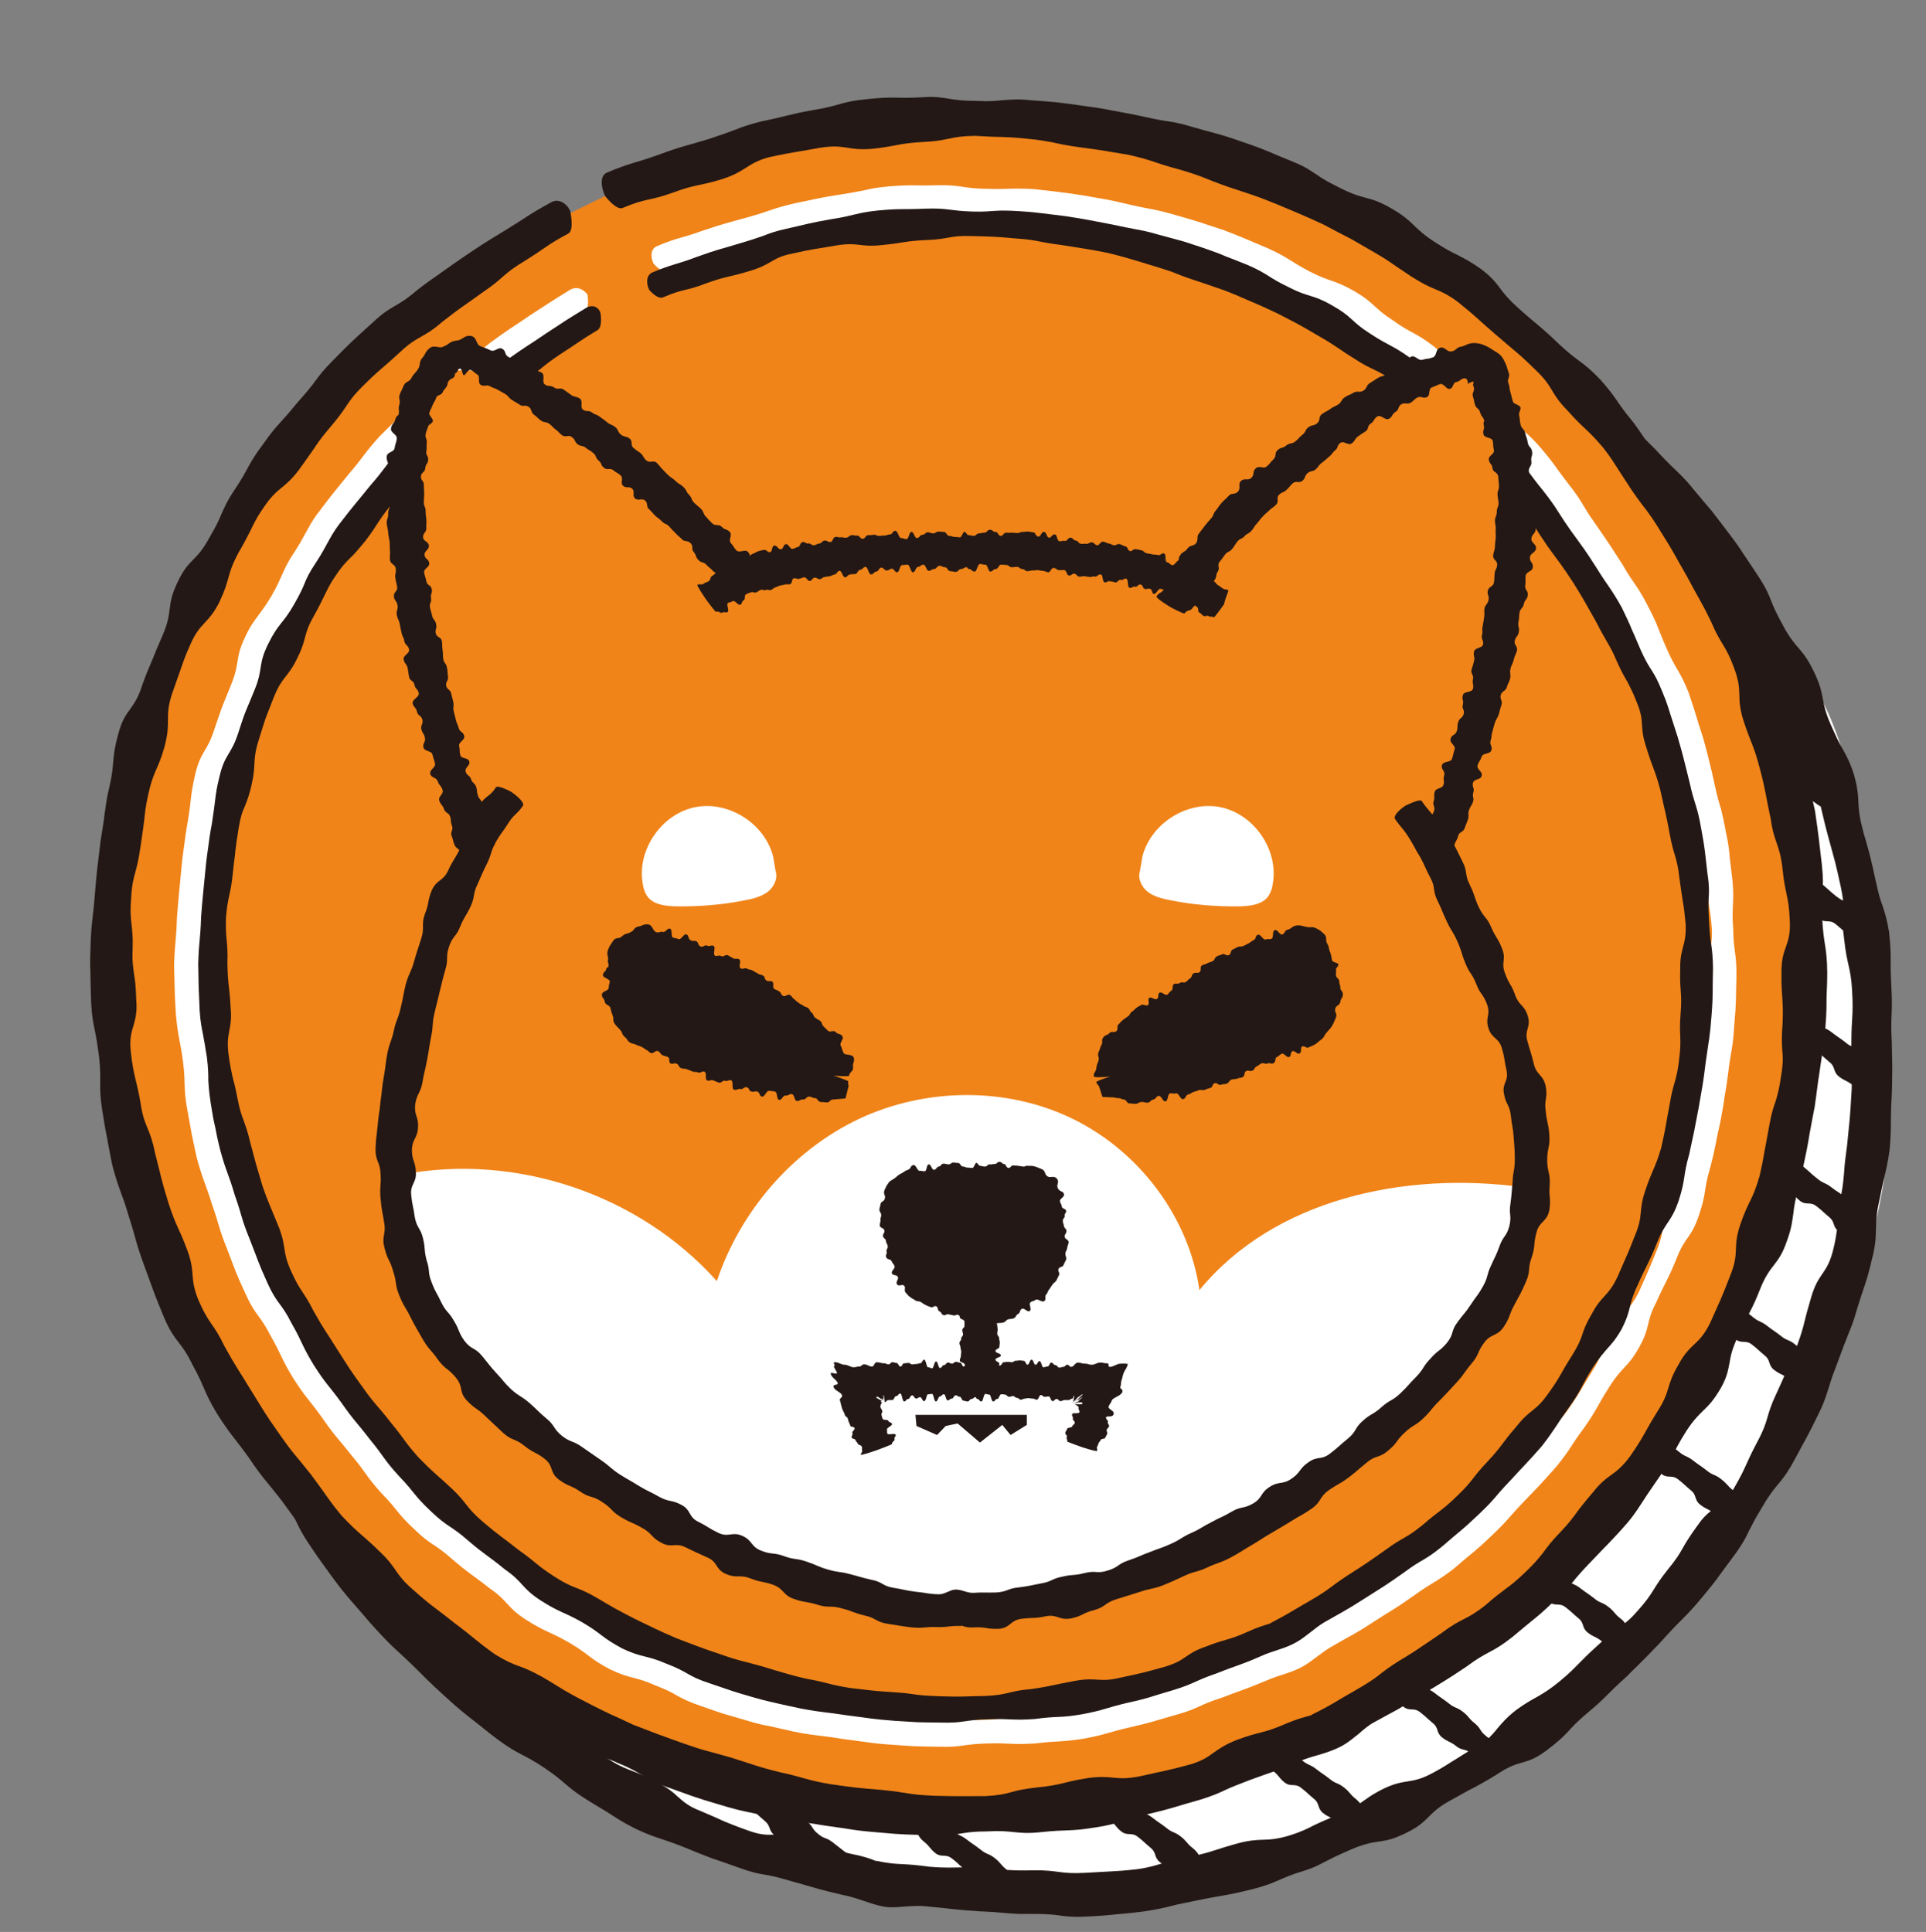 <?xml version="1.0" encoding="UTF-8" standalone="no"?><svg xmlns="http://www.w3.org/2000/svg" xmlns:xlink="http://www.w3.org/1999/xlink" fill="#000000" height="536.1" preserveAspectRatio="xMidYMid meet" version="1" viewBox="-25.0 -26.9 534.4 536.1" width="534.4" zoomAndPan="magnify"><rect x="-25.0" y="-26.9" width="534.4" height="536.1" fill="#808080" stroke="none"/><g><g><g id="change1_1"><path d="M464.4,150.3c8.4,45.3,16,91.9,7.8,137.3c-5.8,32.3-19.7,62.9-39,89.4c-32,43.8-79.3,76.1-131.7,90 c-52.4,13.9-118.6,6.9-168.1-15.4c-0.7,7.4-9.9,4.2-3.5,8.1c36,22.1,104.9,38.2,147.1,38.7c19.5,0.2,39.3-0.5,57.8-6.6 c9.7-3.2,18.8-7.9,27.9-12.6c11.6-6.1,23.2-12.2,34.1-19.6c34.4-23.3,59.9-57.9,78.7-95c10.5-20.8,19.2-42.7,22.5-65.8 c4.2-29-0.3-58.4-5.1-87.3c-3.9-23.3-9.2-48.7-27.6-63.6" fill="#ffffff"/></g><g id="change2_2"><path d="M499.8,247.1c-0.1-2.3-0.2-3.9-0.2-5.2c0-0.8,0-1.6,0-2.3c0-1.8,0-3.7-0.4-7.3c0-0.1,0-0.2,0-0.3 c-0.6-3.7-1.2-5.6-1.8-7.4c-0.7-1.8-1.2-3.6-2-7.3c-1.3-6-1.6-7.1-2.8-11.3c-0.3-0.9-0.6-2-0.9-3.3c-1-3.8-1-5.8-1.1-7.8 c-0.1-1.9-0.3-3.8-1.3-7.2c-1.2-3.6-2.2-5.3-3.1-6.9c-1-1.7-1.8-3.4-3.3-6.8c-3-6.9-1.3-7.7-4.6-14.5c-3.3-6.9-4.9-6-8.5-12.7 c-1.8-3.3-2.6-5-3.3-6.8c-0.7-1.8-1.4-3.6-3.5-6.8c-2.1-3.2-3.1-4.7-4.2-6.3c-1-1.6-2.1-3.2-4.4-6.2c-2.3-3-3.4-4.5-4.6-6 c-1.2-1.4-2.5-2.9-4.9-5.8c-2.4-3-3.8-4.2-5.2-5.6c-1.4-1.3-2.7-2.6-5.3-5.4c-2.7-2.7-4-4-5.3-5.4c-1.3-1.3-2.6-2.7-5.5-5.3 c-5.6-5.1-5.6-5.1-11.5-9.8c-2.9-2.4-4.6-3.4-6.3-4.3c-1.7-0.9-3.4-1.8-6.4-4.1c-3.1-2.2-4.5-3.4-5.9-4.7c-1.4-1.3-2.8-2.7-6-4.6 c-6.5-3.9-6.1-4.6-12.8-8.1c-6.7-3.6-7.2-2.7-14-5.9c-3.4-1.7-5.2-2.2-7-2.9c-1.8-0.7-3.5-1.3-7-2.8c-3.6-1.3-5.4-1.7-7.3-2.1 c-1.9-0.4-3.7-0.9-7.3-2c-7.2-2.2-7.1-2.5-14.4-4.3c-7.3-1.9-7.2-2.5-14.6-4c-2-0.4-3.5,1.9-4.1,4.9c0,0.1,0,0.1,0,0.2 c0,0,0.2,5.1,2.2,5.5c7.1,1.4,6.9,2.5,13.8,4.3c7,1.7,6.8,2.6,13.6,4.6c3.4,1,5.3,1.1,7.2,1.1c1.9,0,3.8,0,7.2,1.3 c3.4,1.4,5,2.1,6.6,2.9c1.6,0.8,3.3,1.4,6.6,3c6.5,3.1,5.6,5,11.9,8.4c6.3,3.3,6.6,2.8,12.8,6.5c3.1,1.8,4.7,2.6,6.4,3.3 c1.7,0.7,3.5,1.3,6.4,3.4c2.9,2.2,4.3,3.3,5.8,4.3c1.5,1.1,2.9,2.2,5.7,4.5c5.6,4.6,5.2,5.1,10.5,10c2.7,2.4,4,3.7,5.3,4.9 c1.3,1.2,2.6,2.5,5.2,5c2.4,2.7,3.5,4.1,4.6,5.6c1.1,1.4,2.2,2.8,4.5,5.6c2.3,2.8,3.3,4.3,4.4,5.7c1,1.5,1.9,3,4.1,5.9 c2.2,2.9,3.3,4.3,4.3,5.7c1.1,1.4,2.1,2.9,4.2,5.9c1.9,3,2.9,4.6,3.9,6.1c0.9,1.5,2,3,3.7,6.2c3.4,6.3,3.4,6.3,6.5,12.8 c3.2,6.5,2.7,6.7,5.6,13.3c0.6,1.4,1.1,2.5,1.6,3.4c-0.1-0.1-0.2-0.2-0.3-0.3c-1.8-1.4-2.2-1-3.9-2.4c-1.8-1.4-1.7-1.5-3.5-3 c-1.8-1.4-1.5-1.8-3.2-3.2c-0.5-0.4-1.8,0.8-3.1,2.4c0,0-1.8,2.8-1.3,3.2c1.8,1.4,1.3,2.1,3,3.5c1.8,1.4,1.5,1.8,3.2,3.2 c1.8,1.4,2.8,0.1,4.6,1.5c1.8,1.4,1.7,1.5,3.5,3c1.8,1.4,0.9,2.6,2.6,4c1.8,1.4,2.1,1,3.9,2.4c0.4,0.3,0.7,0.5,1.1,0.7 c0.6,2.4,0.9,4.1,2.1,8.5c1.9,7,2,7,3.5,14c0.3,1.5,0.5,2.6,0.6,3.6c-0.5-0.2-1-0.5-1.8-1.1c-1.8-1.4-1.7-1.5-3.5-3 c-1.8-1.4-1.5-1.8-3.2-3.2c-0.5-0.4-1.8,0.8-3.1,2.4c0,0-1.8,2.8-1.3,3.2c1.8,1.4,1.3,2.1,3,3.5c1.8,1.4,1.5,1.8,3.2,3.2 c1.8,1.4,2.8,0.1,4.6,1.5c1.1,0.9,1.5,1.3,2.1,1.8c0.1,0.7,0.2,1.6,0.3,2.5c0.4,3.6,0.8,5.3,1.2,7.1c0.4,1.8,0.8,3.5,1,7.1 c0.4,7.2-0.2,7.2-0.2,14.4c0,0.4,0,0.7,0,1c-0.5-0.2-1-0.5-1.7-1.1c-1.8-1.4-1.9-1.3-3.7-2.7s-2.2-1-3.9-2.4 c-1.8-1.4-1.7-1.5-3.5-3c-1.8-1.4-1.5-1.8-3.2-3.2c-0.5-0.4-1.8,0.8-3.1,2.4c0,0-1.8,2.8-1.3,3.2c1.8,1.4,1.3,2.1,3,3.5 c1.8,1.4,1.5,1.8,3.2,3.2c1.8,1.4,2.8,0.1,4.6,1.5c1.8,1.4,1.7,1.5,3.5,3c1.8,1.4,0.9,2.6,2.6,4c1.7,1.3,2.1,1.1,3.6,2.2 c0,0.8,0,1.6-0.1,2.7c-0.4,7.2-0.5,7.2-1.2,14.3c-0.5,3.6-0.7,5.4-0.8,7.2c-0.2,1.7-0.2,3.3-0.8,6.3c-0.9-0.7-1.3-0.8-2.7-1.9 c-1.8-1.4-2.2-1-3.9-2.4c-1.8-1.4-1.7-1.5-3.5-3c-1.8-1.4-1.5-1.8-3.2-3.2c-0.5-0.4-1.8,0.8-3.1,2.4c0,0-1.8,2.8-1.3,3.2 c1.8,1.4,1.3,2.1,3,3.5c1.8,1.4,1.5,1.8,3.2,3.2c1.8,1.4,2.8,0.1,4.6,1.5s1.7,1.5,3.5,3c1.6,1.3,1,2.3,2.2,3.6 c-0.2,1.3-0.4,2.9-1,5.3c-1.7,7.1-4.1,6.4-6.1,13.2c-1,3.4-1.5,5.2-1.9,6.9c-0.4,1.7-0.9,3.5-2.1,6.8c-0.2-0.2-0.4-0.3-0.6-0.5 c-1.8-1.4-2.2-0.9-4-2.4c-1.8-1.4-1.9-1.3-3.7-2.7c-1.8-1.4-2.2-1-3.9-2.4c-1.8-1.4-1.7-1.5-3.5-3c-1.8-1.4-1.5-1.8-3.2-3.2 c-0.5-0.4-1.8,0.8-3.1,2.4c0,0-1.8,2.8-1.3,3.2c1.8,1.4,1.3,2.1,3,3.5c1.8,1.4,1.5,1.8,3.2,3.2c1.8,1.4,2.8,0.1,4.6,1.5 s1.7,1.5,3.5,3c1.8,1.4,0.9,2.6,2.6,4c1.4,1.1,1.9,1.1,2.9,1.7c-0.5,1.2-1.2,2.7-2.2,4.9c-3.1,6.5-1.9,7.1-5.3,13.4 c-3.4,6.4-2.9,6.7-6.5,12.9c-0.1,0.2-0.2,0.3-0.3,0.5c-1.7-1.4-1.5-1.7-3.3-3.1c-1.8-1.4-2.2-0.9-4-2.4c-1.8-1.4-1.9-1.3-3.7-2.7 c-1.8-1.4-2.2-1-3.9-2.4c-1.8-1.4-1.7-1.5-3.5-3c-1.8-1.4-1.5-1.8-3.2-3.2c-0.5-0.4-1.8,0.8-3.1,2.4c0,0-1.8,2.8-1.3,3.2 c1.8,1.4,1.3,2.1,3,3.5c1.8,1.4,1.5,1.8,3.2,3.2c1.8,1.4,2.8,0.1,4.6,1.5s1.7,1.5,3.5,3c1.8,1.4,0.9,2.6,2.6,4 c1.4,1.1,1.9,1.1,3,1.8c-1.2,0.9-2.4,2.1-3.9,4.3c-2.1,2.9-3,4.4-3.9,6c-0.9,1.6-1.8,3.1-4.1,5.9c-4.5,5.6-3.7,6.3-8.6,11.7 c-1.3,1.5-2.4,2.5-3.3,3.2c-0.3-0.4-0.6-0.8-1.3-1.3c-1.8-1.4-1.5-1.8-3.3-3.2c-1.8-1.4-2.2-0.9-4-2.4c-1.8-1.4-1.9-1.3-3.7-2.7 c-1.8-1.4-2.2-1-3.9-2.4c-1.8-1.4-1.7-1.5-3.5-3c-1.8-1.4-1.5-1.8-3.2-3.2c-0.5-0.4-1.8,0.8-3.1,2.4c0,0-1.8,2.8-1.3,3.2 c1.8,1.4,1.3,2.1,3,3.5c1.8,1.4,1.5,1.8,3.2,3.2c1.8,1.4,2.8,0.1,4.6,1.5c1.8,1.4,1.7,1.5,3.5,3c1.8,1.4,0.9,2.6,2.6,4 c1.8,1.4,2.1,1,3.9,2.4l0.1,0.1c-0.4,0.4-0.8,0.7-1.3,1.2c-2.7,2.4-3.9,3.7-5.2,5c-1.3,1.3-2.5,2.6-5.3,4.9 c-2.8,2.3-4.4,3.2-5.9,4.1c-1.6,0.9-3.2,1.7-6.1,3.8c-2.8,2.2-4,3.7-5.2,5.1c-0.7,0.9-1.4,1.7-2.4,2.7c-0.2-0.1-0.5-0.3-0.8-0.6 c-1.8-1.4-1.3-2-3.1-3.5c-1.8-1.4-1.5-1.8-3.3-3.2c-1.8-1.4-2.2-0.9-4-2.4c-1.8-1.4-1.9-1.3-3.7-2.7c-1.8-1.4-2.2-1-3.9-2.4 c-1.8-1.4-1.7-1.5-3.5-3c-1.8-1.4-1.5-1.8-3.2-3.2c-0.5-0.4-1.8,0.8-3.1,2.4c0,0-1.8,2.8-1.3,3.2c1.8,1.4,1.3,2.1,3,3.5 c1.8,1.4,1.5,1.8,3.2,3.2c1.8,1.4,2.8,0.1,4.6,1.5c1.8,1.4,1.7,1.5,3.5,3c1.8,1.4,0.9,2.6,2.6,4c1.8,1.4,2.1,1,3.9,2.4 c1.5,1.2,2.2,0.8,3.4,1.5c-1.5,0.9-2.5,1.6-3.5,2.2c-1.6,0.9-3,2-6.2,3.7c-6.4,3.5-7.5,1.4-13.9,4.5c-3.4,1.7-4.8,2.9-6.4,4 c-0.3-0.3-0.6-0.7-1.2-1.2c-1.8-1.4-1.5-1.8-3.3-3.2c-1.8-1.4-2.2-0.9-4-2.4c-1.8-1.4-1.9-1.3-3.7-2.7c-1.8-1.4-2.2-1-3.9-2.4 c-1.8-1.4-1.7-1.5-3.5-3c-1.8-1.4-1.5-1.8-3.2-3.2c-0.5-0.4-1.8,0.8-3.1,2.4c0,0-1.8,2.8-1.3,3.2c1.8,1.4,1.3,2.1,3,3.5 c1.8,1.4,1.5,1.8,3.2,3.2c1.8,1.4,2.8,0.1,4.6,1.5c1.8,1.4,1.7,1.5,3.5,3c1.8,1.4,0.9,2.6,2.6,4c1,0.8,1.6,1,2.2,1.3 c-2.1,0.9-3.5,1.5-4.7,2.1c-1.6,0.8-3.2,1.7-6.7,2.8c-6.9,2.1-7.5,0.4-14.4,2.2c-5.8,1.6-6.7,2.2-10.9,3.2 c-0.4-0.6-0.7-1.1-1.7-1.9c-1.8-1.4-1.5-1.8-3.3-3.2c-1.8-1.4-2.2-0.9-4-2.4c-1.8-1.4-1.9-1.3-3.7-2.7c-1.8-1.4-2.2-1-3.9-2.4 c-1.8-1.4-1.7-1.5-3.5-3c-1.8-1.4-1.5-1.8-3.2-3.2c-0.5-0.4-1.8,0.8-3.1,2.4c0,0-1.8,2.8-1.3,3.2c1.8,1.4,1.3,2.1,3,3.5 c1.8,1.4,1.5,1.8,3.2,3.2c1.8,1.4,2.8,0.1,4.6,1.5c1.8,1.4,1.7,1.5,3.5,3c1.8,1.4,0.9,2.6,2.6,4c0.2,0.2,0.4,0.3,0.6,0.4 c-1.7,0.5-3.4,1.1-6.9,1.6c-3.6,0.4-5.4,0.5-7.2,0.6c-1.8,0.1-3.6,0.2-7.2,0.4c-7.2,0.4-7.3-0.8-14.4-0.7c-3.6,0.1-5.4,0-7.2-0.1 c-0.1,0-0.1-0.1-0.2-0.1c-1.8-1.4-1.5-1.8-3.3-3.2c-1.8-1.4-2.2-0.9-4-2.4c-1.8-1.4-1.9-1.3-3.7-2.7c-1.8-1.4-2.2-1-3.9-2.4 c-1.8-1.4-1.7-1.5-3.5-3c-1.8-1.4-1.5-1.8-3.2-3.2c-0.5-0.4-1.8,0.8-3.1,2.4c0,0-1.8,2.8-1.3,3.2c1.8,1.4,1.3,2.1,3,3.5 c1.8,1.4,1.5,1.8,3.2,3.2c1.8,1.4,2.8,0.1,4.6,1.5c1.6,1.2,1.7,1.5,2.9,2.5c-2.8,0-4.4,0.2-9.2-0.2c-3.6-0.5-5.4-0.6-7.2-0.7 s-3.6-0.1-7.2-0.9c-0.1,0-0.3,0-0.4,0c-1.7-0.7-3.4-1.3-7-2c-0.4-0.1-0.9-0.2-1.2-0.3c-0.1,0-0.1-0.1-0.2-0.1 c-1.8-1.4-1.8-1.4-3.6-2.8s-2.2-0.8-4-2.3c-1.8-1.4-1.3-2-3.1-3.5c-1.8-1.4-1.5-1.8-3.3-3.2c-1.8-1.4-2.2-0.9-4-2.4 c-1.8-1.4-1.9-1.3-3.7-2.7c-1.8-1.4-2.2-1-3.9-2.4c-1.8-1.4-1.7-1.5-3.5-3c-1.8-1.4-1.5-1.8-3.2-3.2c-0.5-0.4-1.8,0.8-3.1,2.4 c0,0-1.8,2.8-1.3,3.2c1.8,1.4,1.3,2.1,3,3.5c1.8,1.4,1.5,1.8,3.2,3.2c1.8,1.4,2.8,0.1,4.6,1.5s1.7,1.5,3.5,3 c1.7,1.4,1,2.5,2.5,3.8c-1.8,0.1-3.7,0.1-7-1.1c-3.4-1.2-5.1-1.9-6.8-2.6c-1.7-0.8-3.3-1.5-6.6-2.9c-3.4-1.3-4.8-2.7-6.2-3.9 c-1.4-1.3-2.8-2.5-6-4.1c-3.2-1.6-4.8-2.4-6.5-3c-1.7-0.7-3.4-1.2-6.5-3.2c-6.1-3.7-7-2.3-13-6.4c-6.1-4-5.9-4.2-11.8-8.5 c-2.9-2.1-4.1-3.5-5.5-4.8c-1.3-1.3-2.6-2.5-5.3-4.9c-2.7-2.4-4.1-3.6-5.4-4.8c-1.4-1.2-2.7-2.4-5.3-4.9 c-5.2-5.1-4.6-5.6-9.5-10.9c-2.5-2.6-3.4-4.2-4.5-5.6c-1-1.5-2.1-2.9-4.4-5.7c-2.2-2.9-3.3-4.3-4.4-5.7c-1.1-1.4-2.3-2.8-4.3-5.8 c-2-3-3.1-4.4-4.1-5.9s-2-3-3.8-6.1c-1.9-3.1-2.7-4.7-3.6-6.3c-0.8-1.6-1.7-3.2-3.4-6.4c-1.6-3.2-2.3-4.9-3-6.5 c-0.7-1.7-1.5-3.3-2.9-6.6c-2.8-6.6-4.4-6-6.9-12.8c-2.6-6.8-1.8-7-4.1-13.9c-1.1-3.5-1.5-5.2-2-6.9s-1.1-3.5-1.9-7 c-1.4-7.1-0.2-7.4-1.2-14.5c-1.2-7.1-1.8-7-2.6-14.2c-0.5-3.6-0.3-5.4-0.2-7.2c0.1-1.8,0.2-3.6-0.1-7.2c0-7.2-0.6-7.2-0.4-14.4 c0.3-7.2,0.1-7.2,0.8-14.4c0.6-7.2,0.3-7.2,1.3-14.4c0.5-3.6,0.6-5.4,0.7-7.2c0.1-1.8,0.2-3.6,0.9-7.2c1.7-7.1,3.9-6.5,5.8-13.4 c2.1-6.8,1.2-7.1,3.7-13.9c1.2-3.4,1.8-5.1,2.5-6.8c0.7-1.7,1.4-3.3,2.8-6.6c1.3-3.3,1.9-5.1,2.3-6.8c0.5-1.8,1-3.5,2.5-6.8 c1.7-3.2,2.4-4.9,3-6.6c0.7-1.7,1.3-3.4,3.2-6.5c3.8-6.2,5.9-4.9,9.9-10.8c3.9-6,3.4-6.4,7.7-12.2c2.1-2.9,3.2-4.4,4-6 c0.9-1.6,1.8-3.2,4.2-5.9c2.4-2.7,3.8-3.9,5.2-5c1.4-1.2,2.8-2.3,5.4-4.9c5.1-5.1,4.8-5.4,10.1-10.3c2.6-2.5,4.3-3.3,5.9-4.2 s3.2-1.8,5.9-4.1c2.9-2.2,4-3.7,5.1-5.2c1.1-1.6,2.2-3.1,5.2-5.1c3-2.1,4.5-3.1,6-4.1c1.5-1,3.1-1.9,6.2-3.8 c3.1-1.9,5-2.2,6.9-2.6c1.9-0.3,3.8-0.6,6.9-2.4c3.2-1.6,4.7-2.7,6.1-3.9c1.5-1.1,2.9-2.4,6.2-3.8c6.7-2.8,6.4-3.6,13.2-6.1 c6.8-2.6,7.5-0.4,14.3-2.7c3.4-1.1,5.2-1.6,6.9-2.2c1.7-0.6,3.4-1.3,6.9-2.1c7.1-1.4,6.8-2.7,14-3.8c7.2-1.2,7.2-0.6,14.4-1.4 c3.6-0.5,5.4-0.1,7.2,0c1.8,0.2,3.6,0.4,7.2,0.2c7.2,0,7.2,0,14.4,0.2c7.2,0.3,7.2-0.7,14.4,0c7.2,0.6,7.2,0.2,14.4,1.2 c1.7,0.2,3.8-3.8,4.2-4.6c0-0.1,0.1-0.2,0.1-0.2c0.5-3.1-0.6-5.1-2.7-5.4c-7.5-1-7.5-0.8-15-1.4c-7.5-0.7-7.5-0.7-15.1-1 c-3.8-0.2-5.7-0.1-7.5-0.2c-1.9-0.1-3.8-0.1-7.6-0.1c-3.8,0.2-5.7,0-7.6-0.2s-3.8-0.5-7.6,0c-7.6,0.8-7.6,0.6-15.1,1.8 c-7.5,1.2-7.4,1.9-14.8,3.4c-3.7,0.8-5.6,1.3-7.4,1.7c-1.8,0.4-3.7,0.7-7.4,1.8c-7.2,2.4-7,2.9-14.1,5.6 c-7.1,2.6-6.7,3.6-13.6,6.6c-3.5,1.4-5.4,1.9-7.3,2.2c-1.9,0.4-3.9,0.7-7.3,2.4c-3.3,1.8-4.7,3.2-6.1,4.6c-1.4,1.4-2.8,2.8-6,4.8 c-3.2,2-4.9,2.9-6.5,3.8c-1.6,1-3.2,2-6.4,4.1c-3.1,2.1-5,2.7-6.9,3.4c-1.9,0.7-3.8,1.3-6.8,3.6c-3,2.4-4.2,3.9-5.5,5.3 c-1.3,1.4-2.6,2.8-5.4,5.4c-5.1,6.2-4.9,6.3-10.3,11.7c-2.7,2.7-4,4-5.2,5.5c-1.3,1.4-2.5,2.8-5,5.6c-2.5,2.8-3.7,4.3-5,5.7 c-1.3,1.4-2.7,2.7-4.9,5.8c-4.5,6.1-4.6,6-8.8,12.4c-4.3,6.3-3.2,6.9-7.2,13.4c-2,3.2-3,4.8-4.2,6.3c-1.1,1.5-2.3,3-4.1,6.4 c-1.6,3.4-2.5,5.1-3.4,6.8c-0.9,1.7-1.8,3.4-3.2,6.9c-1.5,3.5-2,5.3-2.6,7.1c-0.5,1.8-1,3.7-2.2,7.3c-1.3,3.6-2,5.3-2.6,7.1 s-1.2,3.6-2.3,7.2c-2,7.3-2.2,7.3-4,14.6c-0.7,3.7-0.7,5.7-0.7,7.6c0,1.9,0,3.8-0.5,7.6c-1,7.5-1.9,7.4-2.5,14.9 c-0.7,7.5,0.2,7.6-0.2,15.1c-0.2,3.8,0,5.7,0.1,7.5c0.1,1.9,0.2,3.8,0.2,7.5c0.2,3.8,0.1,5.7,0,7.6c-0.1,1.9-0.3,3.8,0.2,7.6 c0.8,7.5,0,7.6,1.3,15.1c1.2,7.5,2.7,7.2,4.2,14.6c0.8,3.7,1.5,5.5,2,7.3c0.5,1.8,1.1,3.6,2.1,7.2c2.3,7.2,0.2,7.9,2.9,15 c2.6,7.1,3.8,6.7,6.8,13.6c1.4,3.5,2,5.3,2.4,7.2c0.5,1.9,0.9,3.8,2.6,7.2c1.8,3.3,3.1,4.8,4.4,6.3c1.3,1.5,2.5,2.9,4.5,6.1 c2,3.2,2.7,5,3.4,6.8c0.8,1.7,1.6,3.5,3.7,6.6c2.1,3.2,3.2,4.7,4.3,6.2c1.1,1.5,2.2,3.1,4.5,6.1c2.4,3,3.7,4.4,4.9,5.8 c1.3,1.4,2.4,2.9,5,5.7c5.1,5.6,5.4,5.3,10.8,10.6c2.7,2.7,4,4,5.4,5.3s2.8,2.6,5.6,5.1c2.9,2.5,4.4,3.6,5.9,4.8 c1.5,1.1,2.9,2.4,6,4.7c6.1,4.5,6.7,3.7,13,7.9c6.2,4.2,5.7,5.1,12.2,9.1c3.2,2,4.9,2.9,6.5,4c1.6,1,3.2,2.1,6.6,3.8 c3.4,1.6,5.3,2.2,7.1,2.8c1.8,0.6,3.6,1.2,7.1,2.6c3.5,1.5,5.3,2.1,7,2.8c1.8,0.6,3.6,1.2,7.2,2.5s5.4,1.7,7.3,2 c1.9,0.3,3.7,0.7,7.4,1.8c7.3,2,7.2,2.2,14.6,3.9c1.2,0.2,2.4,0.6,3.5,0.9c2.8,0.9,5.5,2,8.4,2.4c2.1,0.2,4-0.1,6-0.2 c1.6-0.1,3.3-0.2,5,0c7.5,0.7,7.5,0.9,15,1.4c5.8,0.2,7.1,0.6,10.8,0.7c1.1,0,2.5,0,4.3,0c4.1,0,6,0.3,8.1,0.6 c1.7,0.2,3.6,0.3,7.1,0.1c3.8-0.2,5.7-0.4,7.6-0.6c1.9-0.2,3.8-0.3,7.6-0.8c3.8-0.6,5.6-1,7.5-1.5c1.8-0.5,3.7-0.8,7.4-1.6 c1.4-0.3,2.6-0.5,3.6-0.7c3.7-0.7,5.1-0.8,9.6-1.9c0.5-0.1,1.1-0.3,1.7-0.4c7.4-1.9,7.1-2.9,14.3-5.1c3.6-1.1,5.2-2.2,6.9-3 c1.7-0.9,3.4-1.7,6.9-3.2c1.9-0.8,3.3-1.2,4.5-1.5c3-0.7,4.9-0.4,8.8-2.2c0.4-0.2,0.8-0.3,1.3-0.6c6.9-3.3,5.7-5.4,12.3-9 c3.3-1.8,4.9-2.8,6.6-3.6c1.6-0.9,3.2-1.7,6.1-3.5c0.2-0.1,0.3-0.2,0.5-0.3c3.1-2.1,5-2.7,6.9-3.2c0.1,0,0.2-0.1,0.3-0.1 c1.8-0.5,3.7-1.2,6.6-3.4c3-2.3,4.4-3.6,5.7-5c1.3-1.4,2.6-2.9,5.5-5.3c2.9-2.4,4.3-3.8,5.6-5.1c1.3-1.3,2.7-2.7,5.5-5.2 c1.1-1.2,2-2,2.8-2.8c1-1,1.8-1.8,2.6-2.6c0.8-0.8,1.6-1.7,2.7-2.8c0.7-0.7,1.5-1.6,2.5-2.7c5.1-5.6,5.5-5.3,10.3-11.1 c2.4-2.9,3.6-4.4,4.7-6c1.1-1.5,2.2-3,4.5-6.1c1.6-2.3,2.5-3.8,3.1-5.1c0.2-0.5,0.5-1,0.7-1.4c0.7-1.4,1.4-2.8,2.8-5.1 c0.3-0.5,0.6-1,0.9-1.5c3.8-6.5,5-5.8,8.6-12.5c3.6-6.7,3.7-6.6,7-13.4c0.5-1,0.9-1.9,1.2-2.7c0.7-1.8,1.1-3.1,1.5-4.4 c0.3-1,0.6-1.9,1-3.1c0.4-1.1,0.9-2.3,1.5-4c1.3-3.6,2-5.3,2.7-7.1c0.7-1.8,1.5-3.5,2.5-7.1c2.2-7.3,2.6-7.1,4.3-14.5 c0.2-0.6,0.3-1.2,0.4-1.7c0.8-3.9,0.5-5.6,0.7-8.4c0.1-1.3,0.2-2.8,0.7-5c0.8-3.7,1.1-5.5,1.6-7.4c0.4-1.8,0.9-3.7,1.4-7.4 c0.5-5.6,0.3-7.1,0.4-10.5c0-1.2,0.1-2.6,0.2-4.6s0.1-3.4,0.1-4.6c0.1-3.4,0-4.9-0.1-10.4C499.5,254.7,500.2,254.7,499.8,247.1z" fill="#231815"/></g><g id="change3_2"><path d="M143.3,27.3C261.3-26.9,401,25,455.2,143.1s2.4,257.7-115.7,311.9S81.8,457.4,27.6,339.3 C-25,224.4,22.4,89.4,133.5,32.1" fill="#f08419"/></g><g id="change4_1"><path d="M133.2,53.5c-5.7,3.5-5.7,3.6-11.3,7.2c-5.5,3.8-5.6,3.6-11,7.6c-5.2,4.2-5.4,3.9-10.6,8.1 c-5,4.5-5.6,3.8-10.5,8.3c-4.7,4.8-4.7,4.8-9.5,9.5c-4.5,5-4.1,5.3-8.5,10.4c-4.2,5.2-4.3,5.2-8.3,10.5c-2.1,2.7-2.7,4.2-3.6,5.7 c-0.8,1.5-1.6,3-3.4,5.8c-1.9,2.8-2.5,4.4-3.2,5.9c-0.7,1.5-1.3,3.1-3,6c-1.7,2.9-2.8,4.2-3.8,5.6c-1,1.4-2.1,2.7-3.5,5.8 c-2.9,6.1-1.3,6.8-3.8,13c-1.2,3.1-1.9,4.6-2.5,6.2c-0.6,1.6-1.1,3.1-2.2,6.3c-2,6.4-3.7,5.9-5.3,12.4c-1.5,6.6-1,6.7-2.1,13.3 c-0.6,3.3-0.8,5-1,6.6c-0.2,1.7-0.5,3.3-0.8,6.7c-0.6,6.7-0.7,6.7-1.2,13.3c-0.2,6.7-0.6,6.7-0.8,13.4c0.2,6.7,0.1,6.7,0.5,13.4 c0.6,6.7,1.1,6.6,2,13.3c0.8,6.6,0,6.8,1.2,13.4c0.6,3.3,0.9,5,1.2,6.6c0.3,1.6,0.7,3.3,1.4,6.6c1.8,6.5,2.2,6.4,4.2,12.8 c2.2,6.3,1.8,6.5,4.3,12.7c2.4,6.3,2.3,6.3,5.1,12.4c2.8,6.1,3.9,5.6,6.9,11.5c3.3,5.8,2.8,6.1,6.3,11.8c3.6,5.6,4,5.4,7.9,10.8 c3.8,5.5,4.1,5.3,8.2,10.5c4.3,5.1,3.8,5.5,8.3,10.5c4.7,4.8,4.1,5.3,9,9.9c4.8,4.7,5.5,3.9,10.5,8.3c5.1,4.4,5.3,4.1,10.5,8.2 c5.5,3.8,4.5,5.1,10.2,8.8c5.7,3.6,6.1,3,11.9,6.3c5.8,3.4,5.3,4.2,11.3,7.4c6.1,2.9,6.6,1.8,12.7,4.5c3.1,1.2,4.6,2,6.1,2.9 c1.5,0.8,3,1.6,6.2,2.7c3.2,1.1,4.8,1.7,6.4,2.2c1.6,0.5,3.2,0.9,6.5,1.9c3.2,1,4.9,1.3,6.5,1.6c1.6,0.4,3.3,0.7,6.6,1.5 c6.6,1.3,6.7,0.9,13.3,2c3.3,0.4,5,0.7,6.7,0.9c1.7,0.2,3.3,0.5,6.7,0.7c6.7,0.5,6.7,0.5,13.4,0.6c6.7,0.2,6.7-0.7,13.4-0.9 c6.7-0.2,6.7,0.4,13.4,0c6.7-0.8,6.7-0.3,13.4-1.3c6.6-1.2,6.5-1.7,13.1-3.2c6.5-1.5,6.5-1.7,12.9-3.5c3.2-0.9,4.8-1.6,6.3-2.3 c1.5-0.7,3.1-1.4,6.2-2.4c6.2-2.4,6.3-2.2,12.5-4.8c3.3-1.5,7-2.1,10.2-4c2.9-1.7,5.1-3.9,8-5.5c5.8-3.4,5.9-3.1,11.5-6.8 c5.6-3.6,5.7-3.4,11.2-7.3c5.4-3.9,5.8-3.4,11.1-7.5c5-4.4,5.3-4.2,10.1-8.8c4.9-4.6,4.6-4.9,9.2-9.7c2.3-2.4,3.5-3.6,4.6-4.8 c1.1-1.2,2.3-2.5,4.5-5c4.2-5.2,3.8-5.6,7.8-10.9c3.8-5.5,3.4-5.8,7-11.4c3.6-5.6,4.8-4.9,8.1-10.7c3.3-5.9,1.7-6.7,4.8-12.6 c2.7-6.1,3.1-5.9,5.6-12.1c2.4-6.2,4.1-5.6,6.2-12c2.2-6.4,1.2-6.7,3.1-13.1c1.7-6.5,1.4-6.6,2.9-13.1c0.6-3.3,0.9-4.9,1.1-6.6 c0.3-1.7,0.6-3.3,1-6.6c0.8-6.6,1.3-6.6,1.7-13.3c0.6-6.7,0.4-6.7,0.6-13.4c0.1-6.7-0.8-6.7-0.9-13.4c-0.5-6.7,0.4-6.7-0.2-13.4 c-0.4-3.3-0.6-5-0.8-6.7c-0.1-1.7-0.3-3.3-1-6.6c-0.6-3.3-1-4.9-1.4-6.6c-0.5-1.6-1-3.2-1.7-6.5c-0.7-3.3-1.1-4.9-1.5-6.5 s-0.8-3.3-1.7-6.5c-2.1-6.4-1.9-6.4-4.1-12.8c-2.5-6.2-3.3-5.9-6-12c-2.7-6.1-2.3-6.3-5.4-12.2c-3.1-6-3.7-5.6-7-11.4 c-3.6-5.6-3.6-5.6-7.4-11.1c-3.9-5.4-3.3-5.8-7.5-11.1c-4.1-5.3-3.8-5.5-8.2-10.6c-4.5-5-5.2-4.3-9.9-9.1 c-4.9-4.6-4.8-4.6-9.9-8.9c-5-4.4-4.1-5.4-9.4-9.6c-5.3-4.1-5.9-3.3-11.3-7.2c-5.6-3.6-4.9-4.7-10.7-8.1 c-5.8-3.3-6.4-2.4-12.3-5.4c-5.9-3.1-5.6-3.7-11.7-6.5c-6.2-2.6-6.2-2.7-12.4-5.1c-3.2-1-4.8-1.6-6.4-2.1s-3.2-1-6.4-1.9 c-6.5-1.9-6.5-1.5-13.1-3c-6.5-1.6-6.6-1.4-13.1-2.6c-6.6-1-6.7-0.9-13.3-1.7c-6.7-0.4-6.7,0.1-13.4-0.1c-6.7-0.1-6.7-1.1-13.4-1 c-6.7,0.2-6.7-0.2-13.4,0.3c-3.3,0.3-5,0.6-6.6,1c-1.6,0.3-3.3,0.7-6.6,1.2c-6.6,1-6.6,1.2-13.1,2.5c-6.5,1.5-6.4,2-12.8,3.8 c-6.4,1.8-6.5,1.7-12.8,3.8c-6.3,2.3-6.5,1.7-12.7,4.3c-1.7,0.7-1.9,2.8-1,4.8c0,0,2.3,2.8,3.9,2.1c6-2.5,6.3-1.6,12.4-3.8 c6.1-2,6.3-1.5,12.4-3.3c6.2-1.7,5.8-3.3,12.1-4.8c6.3-1.3,6.4-1.1,12.8-2.1c3.2-0.5,4.9-0.3,6.5-0.1c1.6,0.2,3.3,0.4,6.5,0.1 c6.4-0.5,6.4-1,12.8-1.3c6.4-0.1,6.4-1.1,12.9-0.9c6.5,0.2,6.5,0.4,12.9,0.9c6.4,0.8,6.4,1.2,12.8,2.1c6.3,1.2,6.4,0.8,12.7,2.3 c6.3,1.4,6.2,1.9,12.4,3.7c3.1,0.8,4.6,1.5,6.1,2.1c1.5,0.6,3,1.2,6,2.2c6,2.3,6.1,2,12,4.6c5.8,2.7,6,2.4,11.7,5.4 c5.8,2.9,5.7,3.1,11.3,6.3c5.6,3.3,5.4,3.6,10.8,7c5.2,3.8,6,2.7,11.1,6.7c5.1,4,4.9,4.2,9.8,8.5c2.5,2.1,3.7,3.2,4.8,4.3 c1.2,1.1,2.4,2.2,4.7,4.4c4.5,4.6,3.8,5.3,8.1,10.1c4.2,4.9,4.7,4.4,8.7,9.5c4,5,3.5,5.4,7.3,10.7c3.7,5.3,3.8,5.2,7.3,10.6 c3.1,5.6,3.4,5.5,6.3,11.2c2.9,5.7,3.3,5.6,5.9,11.5c2.7,5.8,3.1,5.7,5.6,11.7c2.2,6.1,0.6,6.6,2.6,12.7c0.9,3.1,1.4,4.6,2,6.1 c0.6,1.5,1.1,3,1.8,6.2c0.7,3.1,1.1,4.7,1.4,6.3c0.3,1.6,0.6,3.2,1.1,6.3c0.6,3.2,1,4.7,1.4,6.3c0.4,1.6,0.8,3.1,1.2,6.4 c0.6,6.4,1.1,6.4,1.6,12.9c0.1,6.5-1.5,6.5-1.7,12.9c-0.2,6.4,0.5,6.5,0,12.9c-0.4,6.4,0.3,6.5-0.5,12.9c-0.4,3.2-0.9,4.8-1.3,6.3 c-0.5,1.6-0.9,3.1-1.5,6.3c-1.4,6.3-1,6.4-2.6,12.6c-1.8,6.2-2.4,6-4.6,12.1c-2,6.1-0.6,6.6-3,12.7c-2.4,6-2.5,6-5.1,11.9 c-3,5.8-4.4,5-7.5,10.6c-3.2,5.6-2.1,6.2-5.6,11.6c-3.4,5.5-3.2,5.6-6.9,10.9c-3.9,5.2-5,4.3-9.1,9.3c-4.3,4.8-3.8,5.3-8.3,9.9 c-4.4,4.7-3.9,5.2-8.6,9.6c-4.7,4.5-5.1,4-9.9,8.3c-5.1,4-5.6,3.4-10.8,7.2c-5.2,3.7-5.3,3.7-10.7,7.1c-5.4,3.5-5.2,3.9-10.7,7.1 c-5.7,3.1-5.5,3.4-11.3,6.3c-0.1,0.1-0.2,0.1-0.3,0.2c-1.6,0.5-3.2,0.9-6.1,2.3c-5.9,2.5-6.2,1.9-12.2,4.3c-3,1-4.4,2-5.8,2.9 c-1.4,0.9-2.8,1.9-5.9,2.7c-6.2,1.8-6.3,1.7-12.6,3.1c-6.3,1.5-6.6-0.2-13,1c-6.3,1-6.3,1.4-12.7,2.3c-6.4,0.4-6.3,1.7-12.8,1.9 c-6.5,0.1-6.5,0.3-13,0c-6.5-0.1-6.5-0.6-12.9-1.1c-3.2-0.2-4.8-0.4-6.4-0.6c-1.6-0.2-3.2-0.4-6.4-0.7c-6.4-1.1-6.3-1.5-12.6-2.7 c-3.1-0.7-4.7-1.2-6.2-1.6c-1.6-0.4-3.1-0.9-6.2-1.8c-3.1-0.9-4.7-1.3-6.2-1.7c-1.5-0.5-3.1-0.9-6.1-2c-3.1-1-4.6-1.5-6.1-2.1 c-1.5-0.6-3-1.2-6-2.3c-5.9-2.6-5.9-2.6-11.7-5.4c-5.7-3-5.7-3-11.3-6.3c-5.6-3.2-6.1-2.3-11.6-5.8c-5.4-3.5-5.1-4-10.4-7.7 c-5-4-5.3-3.8-10.2-8c-4.9-4.2-4.2-5-8.8-9.5c-2.3-2.2-3.6-3.2-4.8-4.3c-1.2-1.1-2.4-2.2-4.6-4.5c-4.3-4.8-3.9-5.1-8-10.1 c-3.9-5.1-4.3-4.8-8-10.1c-3.8-5.2-3.7-5.3-7.2-10.7c-3.4-5.5-3.5-5.4-6.8-11c-2.9-5.8-3.7-5.4-6.4-11.3 c-2.7-5.9-1.2-6.5-3.6-12.5c-2.4-6-2.7-5.9-4.8-12c-1.9-6.2-1.8-6.2-3.5-12.4c-0.7-3.1-1.3-4.7-1.9-6.2c-0.6-1.5-1.2-3.1-1.7-6.2 c-1.2-6.4-1.7-6.3-2.5-12.7c-0.9-6.4,1.2-6.6,0.6-13c-0.4-6.4-0.8-6.4-1-12.9c0.2-6.4-0.6-6.5-0.4-12.9c0.4-6.5,1.3-6.4,1.9-12.8 c0.3-3.2,0.5-4.8,0.7-6.4c0.2-1.6,0.4-3.2,0.9-6.4c1-6.4,2.1-6.1,3.6-12.4c1.5-6.3,0-6.7,2-12.9c1-3.1,1.4-4.6,1.9-6.2 c0.5-1.5,1.1-3,2.3-6.1c2.4-6,3.8-5.4,6.6-11.2c1.4-2.9,1.8-4.5,2.2-6.1c0.4-1.6,0.9-3.2,2.5-6c1.6-2.8,2.3-4.3,2.9-5.8 c0.7-1.5,1.3-3,3.1-5.7c1.8-2.7,2.9-3.9,4.1-5s2.2-2.4,4.2-4.9c3.9-5.1,3.4-5.5,7.5-10.5c4.2-4.9,3.6-5.4,7.9-10.3 c4.5-4.6,4.7-4.4,9.3-9c4.8-4.3,5.4-3.7,10.2-8c5-4.1,5.1-3.9,10.2-7.9c5.2-3.8,4.9-4.2,10.2-7.9c5.4-3.5,5.3-3.7,10.8-7.1 c1.5-0.9,0.8-4.8,0.8-4.8C136.5,53,134.8,52.6,133.2,53.5z" fill="#ffffff"/></g><g id="change5_1"><path d="M137.5,60.5c-5.5,3.3-5.3,3.7-10.7,7.2c-5.3,3.7-5.5,3.4-10.7,7.2c-5,4-5.4,3.6-10.4,7.6 c-4.8,4.3-6,3-10.8,7.4c-4.6,4.6-4.7,4.5-9.3,9.2c-4.3,4.9-3.7,5.4-7.9,10.3c-4,5.1-4.3,4.9-8.3,10c-3.8,5.3-2.7,6.1-6.2,11.4 c-1.8,2.7-2.2,4.3-2.7,5.9c-0.5,1.6-1,3.2-2.5,6c-1.6,2.8-3,3.9-4.3,5s-2.7,2.3-4.1,5.2c-2.9,5.9,0.3,7.2-2.1,13.2 c-2.4,6-2.8,5.8-4.8,11.9c-2,6.1-5.3,5.2-6.8,11.6c-1.5,6.4-0.2,6.7-1.2,13.1c-0.6,3.2-0.7,4.8-0.9,6.4c-0.2,1.6-0.4,3.2-0.7,6.4 c-0.6,6.4-0.7,6.4-1.1,12.9c-0.2,6.5-0.9,6.4-1.1,12.9c0.2,6.5,0.1,6.5,0.5,13c0.5,6.5,1.8,6.4,2.7,12.7c0.8,6.4-0.8,6.6,0.4,13 c0.6,3.2,0.8,4.8,1.1,6.4c0.3,1.6,0.6,3.2,1.3,6.4c1.7,6.3,2.6,6,4.5,12.2c2.1,6.1,1.5,6.3,4,12.4c2.3,6.1,2.1,6.2,4.7,12.1 c2.7,5.9,4.7,4.9,7.6,10.7c3.3,5.5,2.2,6.1,5.7,11.6c3.5,5.5,4.3,4.9,8,10.1c3.7,5.3,4.1,4.9,8.1,10c4.1,4.9,3.2,5.7,7.6,10.5 c4.5,4.6,3.6,5.5,8.3,10c4.7,4.5,6,3.1,10.8,7.3c4.9,4.2,5.2,3.8,10.3,7.7c5.3,3.7,3.5,6.2,9,9.7s6.3,2.1,12,5.3 c2.8,1.6,3.9,2.9,5.1,4.2c1.2,1.3,2.4,2.5,5.3,4c5.9,2.8,6.9,0.7,12.8,3.2c6,2.3,5.3,4.1,11.6,6.2c6.2,2.1,6.1,2.3,12.4,4 c6.3,1.8,6.4,1.3,12.7,2.8c6.4,1.1,6.5,0.5,13,1.5c6.4,0.8,6.4,1.1,12.9,1.5c6.5,0.5,6.5,0.3,13,0.5c3.2,0.1,4.9-0.3,6.5-0.7 c1.6-0.4,3.2-0.9,6.4-0.9c6.4-0.3,6.5,1.3,13,0.8c6.4-0.9,6.6,0.2,13-0.9c6.4-1.2,6.2-2.3,12.5-3.8c6.3-1.4,6.2-1.9,12.4-3.6 c6.2-1.9,5.8-3.2,11.9-5.2c6-2.4,6.2-1.9,12.1-4.5c3.2-1.5,7.2-1.2,10.1-3.2c2.7-1.8,4.3-4.9,7.1-6.5c5.6-3.2,5.7-3,11.1-6.5 c5.4-3.4,5.6-3.2,10.9-6.9c5.1-3.9,6.2-2.5,11.3-6.6c4.9-4.3,5.2-4,9.8-8.5c4.7-4.5,4.1-5.1,8.6-9.7c4.4-4.7,4.7-4.5,9-9.4 c4-5.1,3.2-5.7,7-11c3.8-5.3,2.6-6,6.1-11.4c1.8-2.7,3.2-3.7,4.6-4.7c1.4-1,2.9-2.1,4.5-4.9c3-5.8,0.2-7.2,3-13 c2.6-5.9,3.3-5.6,5.6-11.6c2.4-5.9,5.5-4.8,7.6-11s0.3-6.7,2.1-12.9c1.4-6.3,1.2-6.4,2.4-12.7c1.1-6.4,1.1-6.4,1.9-12.8 c0.9-6.4,1.4-6.3,1.9-12.8c0.3-3.2,0.3-4.8,0.3-6.5c0-1.6,0.1-3.2,0.1-6.5c-0.1-6.5-1.6-6.4-1.8-12.9c-0.2-3.2,0-4.8,0.3-6.5 c0.3-1.6,0.6-3.3,0.2-6.5c-0.8-6.4-0.4-6.5-1.6-12.9c-1.1-6.4-2.2-6.2-3.6-12.5c-1.6-6.3-1.3-6.4-3.1-12.6c-1-3.1-1.5-4.6-1.9-6.2 c-0.4-1.6-0.8-3.1-2.1-6.2c-2.4-6.1-4.2-5.3-6.9-11.1c-1.3-2.9-1.8-4.5-2.3-6c-0.5-1.5-1-3.1-2.5-6c-3.2-5.6-4-5.2-7.3-10.6 c-3.5-5.4-3.6-5.3-7.4-10.5c-3.7-5.2-2.8-5.9-6.8-11c-4-5-3.3-5.6-7.6-10.5c-4.5-4.6-5.7-3.5-10.3-8c-4.6-4.4-4.9-4.2-9.7-8.4 c-2.4-2.1-3.2-3.7-4-5.2c-0.8-1.5-1.7-3.1-4.2-5.1c-5.3-3.8-6.2-2.5-11.5-6.1c-5.4-3.4-4.1-5.6-9.8-8.8c-5.6-3.3-6.8-1.1-12.5-4.1 c-5.8-2.8-5.1-4.3-11-7c-6.1-2.3-5.9-2.7-12.1-4.8c-6.2-2.1-6.2-1.9-12.5-3.7s-6.5-0.9-12.8-2.4c-6.4-1.3-6.3-1.3-12.7-2.4 c-6.4-0.8-6.4-0.8-12.9-1.3c-6.5-0.5-6.5,1-13,0.8c-6.4-0.2-6.4-1.8-12.9-1.7c-3.2,0.1-4.9,0-6.5-0.1c-1.6-0.1-3.3-0.2-6.5,0.1 c-6.5,0.7-6.3,2-12.7,2.9c-6.4,1.1-6.3,1.4-12.6,2.8c-3.2,0.7-4.6,1.4-6.1,2.1c-1.5,0.7-3,1.4-6,2.3c-6.1,1.9-6.3,1.5-12.3,3.6 c-6,2.3-6.5,1.2-12.4,3.7c-1.6,0.7-1,4.5,0.8,8.4c0,0,3.7,6,5.2,5.3c5.5-2.4,6.2-0.7,11.8-2.8c5.6-2,6-0.9,11.6-2.6 c2.8-0.8,4-2.1,5.3-3.3c1.2-1.2,2.5-2.4,5.4-3.1c5.9-1.3,6-0.9,11.9-1.9c6-0.9,6.4,2.2,12.2,1.5c2.9-0.3,4.4-0.7,5.9-1 c1.5-0.4,2.9-0.8,5.9-0.9c5.9-0.2,5.9-2.3,12-2.1c6,0.1,6,0.3,12,0.7c6,0.5,5.9,1.6,11.8,2.3c5.9,1,6,0.7,11.8,1.9 c5.8,1.4,5.7,2.1,11.4,3.7c5.8,1.6,5.5,2.4,11.1,4.3c5.6,1.9,5.7,1.7,11.3,3.8c5.4,2.5,5.6,2.1,10.9,4.7c5.3,2.7,5.3,2.8,10.4,5.8 c5.2,2.9,4.9,3.4,9.9,6.6c4.9,3.3,6.2,1.6,11.1,5.1c2.4,1.9,3.4,2.9,4.5,4c1.1,1.1,2.1,2.1,4.4,4.1c4.6,3.9,4.7,3.7,9,7.9 c4.4,4.1,2.7,5.8,6.8,10c3.9,4.5,4.8,3.7,8.5,8.4c3.7,4.7,2.9,5.3,6.3,10.1c3.5,4.8,3.8,4.6,7.1,9.6c3.1,5.1,3.1,5.1,6,10.3 c2.6,5.3,3.4,5,5.8,10.4c2.5,5.4,3.7,4.9,5.9,10.5c2.2,5.6-1.1,6.8,0.9,12.3c1.6,5.7,2.7,5.4,4.1,11.1c1.3,5.8,1.4,5.8,2.4,11.6 c1.1,5.8,2.8,5.6,3.5,11.5c0.4,3,0.8,4.4,1.2,5.9c0.4,1.5,0.8,3,1,6c0.2,6-3.4,6.1-3.4,12c-0.2,5.9,1.2,6,0.7,11.9 c-0.5,5.9,1.3,6.1,0.5,12.1c-0.7,6-2.2,5.7-3.2,11.6c-1.1,5.9-0.6,6-2,11.8c-1.7,5.7-3.2,5.3-5,10.9c-1.9,5.6,1.2,6.7-1.1,12.3 c-2.2,5.6-2.2,5.6-4.6,11.1c-2.6,5.4-5.7,3.9-8.5,9.1c-1.5,2.6-1.7,4.1-2,5.7c-0.2,1.6-0.5,3.2-2.1,5.7c-3.2,5.1-2.4,5.6-5.9,10.5 c-3.5,4.9-5.9,3.1-9.5,7.8c-3.9,4.5-3.2,5.1-7.2,9.5c-4.1,4.3-3,5.4-7.4,9.5c-4.3,4.2-4.9,3.5-9.4,7.5c-4.6,3.8-5.8,2.4-10.5,6 c-4.9,3.4-4.9,3.3-9.9,6.5c-5,3.2-4.4,4.2-9.5,7.2c-5.2,2.9-4.9,3.5-10.2,6.3c-0.1,0.1-0.2,0.1-0.3,0.2c-1.6,0.2-3.1,0.4-5.9,1.7 c-5.4,2.5-5.9,1.2-11.4,3.5c-5.6,1.9-4.5,5.3-10.3,7.1c-5.8,1.6-5.9,1.4-11.8,2.7c-5.9,1.4-6.5-1.7-12.3-0.7 c-5.8,1-5.7,1.9-11.6,2.7c-5.9,0.5-5.8,2.6-11.8,3c-3,0.1-4.5,0.1-6,0.1s-3,0-6-0.1c-6-0.1-6-1-12-1.5c-6-0.4-6-0.3-12-1 c-5.9-0.9-5.8-1.9-11.7-2.9c-5.8-1.4-5.7-2-11.4-3.6c-5.7-1.6-5.9-1.1-11.5-3.1c-5.7-1.9-5.7-1.8-11.3-3.9 c-5.5-2.3-5.4-2.6-10.8-5.1c-2.7-1.4-3.9-2.1-5.2-2.9c-1.3-0.8-2.6-1.5-5.1-3.1c-5.2-2.9-6.3-1.1-11.4-4.3c-5.1-3.2-4.5-4-9.5-7.5 c-4.7-3.7-5-3.4-9.6-7.3c-4.5-4-3.2-5.5-7.4-9.6c-4.3-4.1-5-3.5-9.1-7.8c-4-4.4-3.2-5.1-7-9.7c-3.6-4.7-4.2-4.2-7.7-9.1 c-3.5-4.8-3.5-4.8-6.7-9.9c-3.2-5-3.5-4.8-6.6-10c-2.7-5.3-4.1-4.6-6.6-10.1c-2.5-5.5,0.4-6.8-1.7-12.3c-2.2-5.5-3-5.2-5-10.9 c-1.8-5.7-1.7-5.7-3.3-11.5c-1.3-5.8-3.2-5.4-4.2-11.3c-1.1-5.9-2.2-5.7-2.9-11.7c-0.8-6,3-6.4,2.5-12.3 c-0.4-5.9-1.4-5.9-1.6-11.9c0.2-6-1.4-6-1.2-12c0.4-6,1.9-5.9,2.5-11.8c0.2-3,0.4-4.5,0.5-6s0.2-3,0.7-6c1-5.9,2.9-5.5,4.2-11.3 c1.4-5.8-1.6-6.6,0.2-12.4c0.9-2.9,1.3-4.3,1.8-5.8c0.5-1.4,1-2.8,2.1-5.7c2.3-5.6,5.3-4.4,7.9-9.7c1.3-2.7,1.4-4.3,1.5-5.9 c0.1-1.6,0.3-3.2,1.8-5.8c1.5-2.6,2-4.1,2.5-5.5c0.5-1.4,1-2.9,2.7-5.4c3.4-5,5.5-3.6,9-8.4c3.6-4.7,2.8-5.3,6.6-10 c3.9-4.5,2.8-5.5,6.8-10c4.2-4.3,4.7-3.9,8.9-8.1c4.5-4,5.7-2.7,10.1-6.7c4.6-3.7,4.9-3.5,9.5-7.2c4.8-3.5,4.2-4.4,9.1-7.8 c5-3.3,4.7-3.8,9.8-6.9c1.4-0.8-1.2-8-1.2-8C141.4,61.2,139,59.6,137.5,60.5z" fill="#f08419"/></g><g id="change2_3"><path d="M137.7,58.5c-5.6,3.4-5.5,3.4-11,7c-5.4,3.7-5.5,3.5-10.8,7.3c-5.1,4-5.3,3.8-10.4,7.9 c-4.9,4.3-5.4,3.7-10.3,8c-4.6,4.6-4.6,4.6-9.3,9.2c-4.4,4.9-4,5.2-8.3,10.1c-4.1,5.1-4.2,5-8.2,10.2c-2,2.6-2.7,4.1-3.5,5.5 c-0.8,1.4-1.5,2.9-3.3,5.6c-1.8,2.7-2.5,4.2-3.1,5.7c-0.6,1.5-1.3,3-2.9,5.8c-3.2,5.6-4.3,5.1-7.2,11c-2.9,5.9-1.3,6.6-3.7,12.6 c-1.2,3-1.9,4.5-2.5,6c-0.6,1.5-1.1,3-2.1,6.1c-2,6.2-3.7,5.7-5.2,12.1c-0.8,3.2-1,4.8-1.2,6.5c-0.2,1.6-0.4,3.3-0.9,6.5 c-0.6,3.2-0.8,4.8-1,6.4c-0.2,1.6-0.5,3.2-0.8,6.5c-0.6,6.5-0.7,6.5-1.2,13c-0.2,6.5-0.6,6.5-0.8,13c0.1,6.5,0.1,6.5,0.4,13 c0.2,3.3,0.6,4.9,0.9,6.5s0.6,3.2,1.1,6.4c0.4,3.2,0.4,4.9,0.4,6.5c0.1,1.6,0.2,3.3,0.7,6.5c0.5,3.2,0.8,4.8,1.2,6.4 c0.3,1.6,0.6,3.2,1.4,6.4c1.7,6.3,2.2,6.2,4,12.4c2.2,6.2,1.7,6.3,4.2,12.4c2.4,6.1,2.2,6.1,4.9,12.1c2.7,6,3.8,5.4,6.7,11.2 c3.2,5.6,2.7,5.9,6.1,11.5c3.5,5.5,3.9,5.3,7.7,10.5c3.7,5.3,4,5.1,8,10.3c4.1,5,3.7,5.4,8.1,10.2c4.5,4.7,4,5.2,8.8,9.7 c4.7,4.5,5.4,3.8,10.3,8.1c4.9,4.2,5.2,3.9,10.2,8c5.3,3.7,4.4,5,9.9,8.6c5.5,3.5,5.9,2.9,11.6,6.1c5.6,3.3,5.2,4.1,11,7.2 c5.9,2.8,6.4,1.7,12.4,4.3c6.1,2.3,5.7,3.4,11.9,5.4c6.2,2.1,6.2,2.2,12.5,4c3.1,0.9,4.8,1.2,6.4,1.6c1.6,0.4,3.2,0.7,6.4,1.4 c6.4,1.2,6.5,0.9,12.9,1.9c6.5,0.8,6.5,1,13,1.5c3.3,0.2,4.9,0.3,6.5,0.4c1.6,0,3.3,0.1,6.5,0.1c6.5,0.2,6.5-0.8,13-0.9 c6.5-0.3,6.5,0.4,13.1-0.1c6.5-0.9,6.6-0.2,13-1.3c6.4-1.2,6.3-1.7,12.7-3.2c6.4-1.4,6.3-1.7,12.6-3.5c6.2-1.9,6-2.6,12.2-4.7 c6-2.4,6.2-2.1,12.1-4.7c3.2-1.5,6.8-2.1,9.9-3.9c2.8-1.6,4.9-3.8,7.7-5.5c5.6-3.2,5.7-3.1,11.2-6.6s5.5-3.4,10.9-7.2 c5.2-3.9,5.7-3.2,10.8-7.4c4.9-4.3,5.1-4.1,9.8-8.6c4.8-4.5,4.4-4.8,8.9-9.5c4.4-4.8,4.5-4.7,8.8-9.6c4-5.2,3.7-5.4,7.5-10.7 c3.8-5.3,3.2-5.7,6.7-11.2c1.8-2.7,2.9-3.9,4-5.2c1.1-1.2,2.3-2.5,3.9-5.3c3-5.8,1.7-6.5,4.5-12.3c2.6-5.9,3-5.8,5.4-11.8 c2.4-6,3.9-5.5,6-11.7c2-6.2,1.1-6.5,2.9-12.8c1.4-6.4,1.4-6.4,2.6-12.8c1.1-6.4,1.2-6.4,2-12.9c0.9-6.5,1.1-6.4,1.6-12.9 s0.2-6.5,0.4-13c-0.1-6.5-0.8-6.5-1.1-13c-0.2-3.2-0.2-4.9-0.1-6.5c0.1-1.6,0.2-3.3-0.3-6.5c-0.8-6.5-0.6-6.5-1.8-12.9 c-1.1-6.4-1.8-6.3-3.2-12.7c-1.6-6.3-1.5-6.4-3.3-12.6c-1-3.1-1.5-4.6-2-6.2c-0.5-1.6-0.9-3.1-2.2-6.2c-1.2-3-2-4.5-2.9-5.9 c-0.9-1.4-1.8-2.8-3.1-5.7c-1.3-3-1.9-4.5-2.6-6c-0.6-1.5-1.3-3-2.7-5.9c-3.2-5.7-3.6-5.5-7-11c-3.5-5.5-3.6-5.4-7.4-10.7 c-3.7-5.3-3.4-5.6-7.4-10.7c-4.1-5-3.8-5.3-8.1-10.2c-2.3-2.4-3.5-3.4-4.8-4.4s-2.6-2-4.9-4.3c-4.7-4.5-4.8-4.3-9.7-8.6 c-4.9-4.2-4.2-5.2-9.3-9.3c-5.3-3.8-5.7-3.2-11.2-6.8c-5.5-3.5-4.8-4.6-10.5-7.8c-5.7-3.3-6.3-2.1-12.1-5.1 c-5.9-2.8-5.5-3.6-11.5-6.2c-3-1.2-4.5-1.8-6.1-2.4c-1.5-0.7-3-1.2-6.1-2.3c-3.1-1-4.7-1.6-6.2-2c-1.6-0.4-3.2-0.9-6.3-1.7 c-3.1-0.9-4.7-1.2-6.4-1.5c-1.6-0.3-3.2-0.6-6.4-1.3c-6.4-1.2-6.4-1.3-12.8-2.3c-3.2-0.4-4.9-0.6-6.5-0.8 c-1.6-0.2-3.2-0.4-6.5-0.6c-3.3-0.2-4.9-0.2-6.5-0.1c-1.6,0.1-3.3,0.3-6.5,0.2c-6.5-0.2-6.5-1-13-0.8c-6.5,0.3-6.5-0.1-13.1,0.5 c-6.5,0.7-6.4,1.4-12.9,2.4c-6.4,1.1-6.4,1.3-12.7,2.7c-3.2,0.7-4.7,1.3-6.2,1.9c-1.5,0.5-3.1,1.1-6.2,2 c-6.2,1.9-6.3,1.7-12.4,3.9c-6.1,2.3-6.3,1.8-12.3,4.3c-1.6,0.7-1.8,2.8-0.9,4.8c0,0,2.3,2.8,3.9,2.1c5.8-2.5,6.1-1.6,12-3.9 c5.9-2.1,6.1-1.6,12-3.4c3-0.9,4.4-1.7,5.8-2.5s2.8-1.7,5.9-2.3c6.1-1.4,6.2-1.2,12.4-2.3c6.2-1,6.4,0.6,12.6-0.1 c6.2-0.6,6.2-1.1,12.4-1.4c6.3-0.2,6.2-1.3,12.5-1.1c3.1,0.1,4.7,0.1,6.3,0.2c1.6,0.1,3.1,0.2,6.3,0.5c3.1,0.2,4.7,0.5,6.2,0.8 c1.5,0.3,3.1,0.6,6.2,1c6.2,1,6.2,0.9,12.4,2.1c3.1,0.7,4.6,1.2,6.1,1.6c1.5,0.4,3,0.9,6,1.8c3,0.9,4.5,1.4,6,1.9 c1.5,0.6,2.9,1.2,5.9,2.2c3,1,4.5,1.5,5.9,2c1.5,0.5,3,1,5.9,2.2c5.7,2.5,5.8,2.4,11.5,5.1c5.6,2.9,5.6,2.8,11,6 c5.5,3.1,5.3,3.4,10.6,6.7c5.2,3.4,5.8,2.6,10.9,6.3c4.9,3.9,4.8,4.1,9.6,8.2c4.8,4.1,4.9,4,9.4,8.3c2.3,2.1,3.2,3.5,4.1,4.8 c0.9,1.3,1.8,2.6,3.9,4.9c4.1,4.7,4.6,4.3,8.5,9.2c3.8,4.9,3.6,5.2,7.1,10.3c3.7,5.1,3.8,5,7.2,10.2c3.3,5.3,3.2,5.4,6.3,10.8 c1.4,2.8,2.2,4.1,3,5.5c0.8,1.4,1.6,2.7,2.8,5.6c1.3,2.9,2.1,4.2,2.9,5.6c0.7,1.4,1.5,2.8,2.6,5.7c1.2,2.9,1.3,4.5,1.4,6.2 c0.1,1.6,0.2,3.2,1.2,6.2c1.8,6,2.3,5.8,3.9,11.9c1.3,6.1,1.5,6.1,2.6,12.2c1.1,6.1,2,6,2.7,12.3c0.4,3.1,0.7,4.7,0.9,6.2 c0.3,1.6,0.5,3.1,0.8,6.3c0.3,6.3-1.6,6.4-1.5,12.6c-0.2,6.2,0.6,6.3,0.1,12.5c-0.5,6.2,0.4,6.3-0.4,12.6 c-0.7,6.2-1.6,6.1-2.6,12.3c-1.2,6.2-1,6.2-2.4,12.3c-1.8,6-2.4,5.8-4.4,11.8c-2,5.9-0.4,6.5-2.8,12.3c-2.3,5.9-2.4,5.8-4.9,11.6 c-2.7,5.7-4.3,4.9-7.2,10.4c-1.6,2.7-2.1,4.2-2.6,5.7c-0.5,1.5-1.1,3-2.8,5.7c-3.4,5.3-3,5.6-6.7,10.7c-3.6,5.1-4.9,4.1-8.8,9.1 c-4.1,4.7-3.7,5.1-8,9.7c-4.3,4.5-3.8,5.1-8.3,9.4c-4.5,4.4-4.9,4-9.6,8.1c-4.9,4-5.4,3.3-10.4,7c-5.1,3.6-5.1,3.6-10.4,7 c-5.2,3.4-5,3.9-10.4,7c-5.4,3.1-5.4,3.3-10.9,6.2c-0.1,0-0.2,0.1-0.3,0.2c-1.6,0.5-3.1,0.9-6,2.2c-5.7,2.6-6,1.9-11.8,4.2 c-5.9,2-5.3,3.8-11.4,5.6c-6.1,1.7-6.1,1.7-12.2,3c-6.1,1.5-6.5-0.2-12.6,0.9c-6.2,1.1-6.1,1.4-12.3,2.3 c-6.2,0.5-6.2,1.6-12.5,1.9c-6.3,0.1-6.3,0.3-12.6,0.1c-3.1-0.1-4.7-0.2-6.3-0.4c-1.6-0.2-3.1-0.5-6.3-0.7 c-6.3-0.4-6.3-0.5-12.5-1.2c-6.2-1-6.1-1.5-12.3-2.6c-3.1-0.7-4.6-1.2-6.1-1.6c-1.5-0.4-3-0.9-6-1.8c-6-1.7-6.1-1.4-12-3.5 c-6-2-5.9-2.1-11.8-4.3c-5.8-2.5-5.7-2.6-11.4-5.3c-5.6-2.9-5.6-2.9-11-6.1c-5.4-3.1-6-2.2-11.3-5.6c-5.3-3.4-5-3.9-10.1-7.5 c-4.9-3.9-5.1-3.7-9.9-7.8c-4.8-4.1-4.1-4.9-8.6-9.2c-4.6-4.3-4.8-4.1-9.2-8.6c-4.2-4.7-3.8-5-7.8-9.8c-3.8-4.9-4.2-4.7-7.8-9.8 c-3.7-5.1-3.6-5.1-7-10.4c-3.3-5.3-3.5-5.2-6.6-10.7c-2.8-5.6-3.6-5.2-6.2-11c-2.6-5.7-1.2-6.4-3.4-12.2c-1.2-2.9-1.8-4.3-2.4-5.8 c-0.6-1.4-1.2-2.9-2.2-5.8c-1.8-6-1.8-6-3.4-12.1c-0.7-3.1-1.3-4.5-1.8-6c-0.6-1.5-1.1-3-1.7-6.1c-0.6-3.1-1-4.6-1.4-6.1 c-0.3-1.5-0.7-3.1-1.1-6.2c-0.4-3.1-0.1-4.7,0.2-6.4c0.3-1.6,0.7-3.2,0.4-6.3c-0.3-6.2-0.8-6.2-0.9-12.5c0.2-6.3-0.6-6.3-0.4-12.6 c0.5-6.3,1.3-6.2,1.9-12.4c0.3-3.1,0.6-4.7,0.7-6.2c0.2-1.6,0.4-3.1,0.9-6.2c0.5-3.1,1-4.6,1.7-6.1c0.6-1.5,1.2-2.9,1.9-6 c1.4-6.1,0.1-6.5,2-12.5c0.9-3,1.4-4.5,1.9-6c0.6-1.5,1.1-2.9,2.3-5.9c2.4-5.9,3.8-5.2,6.5-10.8c2.8-5.6,1.5-6.3,4.6-11.7 c1.5-2.7,2.2-4.2,2.9-5.6c0.7-1.4,1.3-2.9,3.1-5.5c1.7-2.6,2.9-3.8,4-4.9c1.2-1.1,2.2-2.3,4.2-4.7c3.8-5,3.3-5.3,7.3-10.2 c4.1-4.7,3.5-5.3,7.7-10c4.4-4.5,4.6-4.3,9.1-8.7c4.7-4.2,5.3-3.5,10-7.7c4.9-3.9,5-3.8,9.9-7.6c5.1-3.7,4.8-4.1,10-7.6 c5.3-3.4,5.2-3.6,10.5-6.8c1.5-0.9,0.8-4.8,0.8-4.8C141,58.1,139.2,57.6,137.7,58.5z" fill="#231815"/></g><g id="change2_4"><path d="M128,29.2c-6.6,3.6-6.4,3.9-12.8,7.8s-6.4,3.9-12.6,8.1c-3.1,2.2-4.6,3.2-6.1,4.3s-3.1,2.1-6,4.4 c-5.7,4.9-6.7,3.7-12.2,8.9c-5.6,5.1-5.6,5-10.9,10.4c-2.7,2.7-3.8,4.2-4.9,5.7c-1.1,1.5-2.3,3-4.8,5.8c-2.4,2.9-3.6,4.3-4.9,5.7 c-1.3,1.4-2.5,2.8-4.7,5.9c-4.5,6-3.8,6.5-8,12.8c-2.1,3.1-2.8,4.9-3.6,6.6c-0.7,1.7-1.5,3.5-3.4,6.7c-1.8,3.3-3.1,4.7-4.5,6.1 c-1.4,1.4-2.7,2.8-4.3,6.2c-3.3,6.8-1.2,7.8-4.1,14.6c-1.5,3.4-2.2,5.2-2.9,6.9s-1.5,3.4-2.8,7c-1.1,3.6-2.3,5.2-3.4,6.8 c-1.2,1.6-2.3,3.2-3.3,6.9c-2,7.3-0.8,7.6-2.5,14.9c-0.9,3.7-1,5.6-1.3,7.4c-0.2,1.9-0.5,3.7-1.1,7.4c-0.4,3.7-0.7,5.6-0.9,7.5 c-0.2,1.9-0.4,3.7-0.7,7.5c-0.6,7.5-1,7.5-1.2,15c-0.2,3.8,0,5.6,0,7.5c0,1.9,0.1,3.8,0.2,7.5c0.2,3.8,0.6,5.6,1,7.5 c0.4,1.9,0.7,3.7,1.2,7.4c0.4,3.7,0.3,5.6,0.3,7.5s0,3.8,0.6,7.5c0.6,3.7,0.9,5.6,1.3,7.4c0.3,1.9,0.7,3.7,1.4,7.4 c1.9,7.3,2.5,7.2,4.6,14.3c2.3,7.2,1.9,7.3,4.5,14.3c2.6,7.1,2.5,7.1,5.4,14.1c3,6.9,4.6,6.2,7.8,12.9c3.6,6.5,2.9,7,6.7,13.4 c4,6.3,4.4,6.1,8.8,12.2c4.2,6.2,4.5,6,9.1,11.9c2.2,3,3.3,4.5,4.4,6.1c1.1,1.6,2.1,3.1,4.6,6c5.1,5.5,4.5,6.1,9.8,11.4 c5.5,5.2,6.2,4.4,11.9,9.2c5.6,5,5.9,4.6,11.7,9.3c2.9,2.4,4.2,3.7,5.4,5.3c1.2,1.5,2.5,3,5.6,5.2c3.2,2,4.9,2.8,6.7,3.6 c1.7,0.8,3.5,1.5,6.7,3.4c3.3,1.9,4.7,3.2,6.1,4.5c1.5,1.2,3,2.5,6.3,4.2c3.3,1.8,5.3,2.1,7.2,2.5c1.9,0.4,3.8,0.8,7.2,2.4 c3.5,1.4,5.1,2.4,6.7,3.4c1.6,1,3.3,2,6.8,3.2c7.1,2.5,7.1,2.7,14.3,4.8c7.2,2.2,7.3,1.8,14.7,3.6c3.7,0.8,5.6,1,7.4,1.2 c1.9,0.2,3.7,0.5,7.5,1.1c7.5,1,7.4,1.3,14.9,1.9c7.5,0.7,7.5,0.5,15,0.8c7.5,0.2,7.5-1.1,15-1.1c3.7-0.2,5.6,0,7.5,0.2 c1.9,0.2,3.8,0.4,7.5,0c7.5-0.8,7.6-0.1,15-1.3c7.5-1.1,7.3-2.3,14.6-3.7c7.3-1.7,7.3-2,14.5-4c3.6-1.1,5.3-1.9,7-2.7 c1.7-0.8,3.5-1.5,6.9-2.8c7-2.6,7.2-2.3,14-5.3c1.9-0.8,3.9-1.3,5.9-1.9c1.9-0.6,3.9-1.3,5.7-2.3c1.6-0.9,3-2.1,4.4-3.2 c1.4-1.2,2.7-2.4,4.4-3.3c3.3-1.8,4.9-2.7,6.6-3.6c1.6-1,3.2-1.9,6.4-3.9c1.6-1,2.8-1.7,3.8-2.3c1-0.6,1.8-1.1,2.6-1.6 c1.6-1,3.2-2,6.3-4.1c6-4.5,6.8-3.5,12.7-8.2c2.9-2.4,4.3-3.6,5.8-4.8c1.5-1.2,2.9-2.4,5.6-5c2.7-2.6,4-4,5.3-5.4 c1.2-1.5,2.4-2.9,5-5.6c2.6-2.7,3.9-4.1,5.2-5.4c1.3-1.4,2.6-2.7,5.1-5.6c2.4-2.9,3.3-4.6,4.4-6.2c1-1.6,2.1-3.1,4.2-6.2 c4.3-6.1,3.6-6.6,7.6-12.9c4.1-6.3,5.7-5.3,9.5-11.8c1.9-3.3,2.1-5.3,2.5-7.2c0.3-1.9,0.7-3.8,2.3-7.2c3-6.8,3.6-6.6,6.3-13.5 c2.8-6.9,5-6.1,7.4-13.3c1.3-3.6,1.4-5.5,1.7-7.4c0.2-1.9,0.5-3.8,1.5-7.4c0.9-3.7,1.2-5.5,1.6-7.3c0.4-1.8,0.8-3.7,1.4-7.4 c0.7-3.7,1-5.5,1.4-7.4c0.3-1.9,0.5-3.7,1-7.4c0.6-3.7,0.8-5.6,1.1-7.4c0.3-1.9,0.6-3.7,0.9-7.5c0.3-3.7,0.3-5.6,0.3-7.5 c0-1.9,0.2-3.8,0.2-7.5c-0.1-7.5-1-7.5-1.4-15c-0.4-7.5,0.7-7.6-0.1-15c-0.9-7.5-0.8-7.5-1.9-14.9c-0.8-3.7-1.3-5.5-1.9-7.3 s-1-3.6-2-7.2c-1.9-7.3-1.5-7.4-3.8-14.5c-2.2-7.2-2.1-7.2-4.7-14.3c-2.7-7-4.2-6.4-7.1-13.3c-3.3-6.7-2.5-7.1-6-13.7 c-3.7-6.5-4.1-6.3-8.1-12.6c-2-3.2-3-4.7-4.1-6.3c-1.1-1.5-2.2-3-4.4-6.1c-2.1-3.1-3.1-4.7-4.1-6.3c-1-1.6-2-3.2-4.2-6.2 c-4.8-5.7-4.2-6.3-9.2-11.9c-5.2-5.4-6-4.7-11.4-9.8c-5.4-5.2-5.6-4.9-11.2-9.9c-2.8-2.5-4-4-5.1-5.5c-1.2-1.6-2.3-3.1-5.3-5.4 c-3.1-2.2-4.8-3-6.5-3.9c-1.7-0.8-3.4-1.7-6.5-3.7c-6.3-4.1-5.4-5.5-12-9.3c-3.3-1.9-5.1-2.4-7-2.9s-3.7-1-7.1-2.7s-5-2.6-6.5-3.7 c-1.6-1-3.1-2.2-6.6-3.6c-7-2.8-6.9-3.1-14-5.5c-7.1-2.5-7.2-2.2-14.4-4.3c-3.6-1.1-5.5-1.3-7.4-1.6c-1.9-0.3-3.7-0.7-7.4-1.5 c-3.7-0.7-5.5-1.1-7.4-1.4c-1.8-0.4-3.7-0.7-7.4-1.2c-3.7-0.5-5.6-0.8-7.5-1s-3.7-0.3-7.5-0.6c-3.7-0.4-5.6-0.1-7.5,0 c-1.9,0.2-3.8,0.4-7.5,0.2c-3.7,0-5.6-0.3-7.5-0.6c-1.9-0.3-3.8-0.7-7.5-0.4c-7.5,0.4-7.6-0.3-15.1,0.5c-7.5,0.7-7.4,1.8-14.8,3 c-7.4,1.3-7.3,1.7-14.7,3.2c-3.6,0.9-5.4,1.6-7.2,2.3c-1.8,0.7-3.5,1.3-7.1,2.5c-7.1,2.2-7.3,1.9-14.3,4.5c-7,2.5-7.3,2-14.2,4.9 c-1.9,0.8-1.8,3.7-0.5,6.5c0,0,3.1,4.1,4.9,3.3c6.6-2.8,7-1.8,13.8-4.2c6.7-2.5,7-1.7,13.8-3.8c3.4-1.1,4.9-2.1,6.5-3.1 c1.6-1,3.2-2.1,6.6-3c7-1.5,7.1-1.3,14.1-2.6c7.1-1.1,7.4,0.9,14.5,0.3c7.1-0.8,7-1.5,14.1-1.9c7.1-0.3,7.1-1.6,14.3-1.7 c3.6,0.2,5.4,0.3,7.2,0.3c1.8,0.1,3.6,0.1,7.2,0.5c3.6,0.3,5.3,0.7,7.1,1c1.8,0.4,3.5,0.8,7.1,1.3c3.6,0.5,5.3,0.7,7.1,1 c1.8,0.3,3.5,0.6,7.1,1.2c7,1.6,6.9,2.2,13.8,4c6.9,2,6.7,2.4,13.5,4.8c6.8,2.3,6.8,2.1,13.5,4.8c6.6,2.8,6.6,2.7,13.1,5.7 c3.2,1.7,4.7,2.5,6.3,3.3c1.6,0.8,3.1,1.7,6.2,3.5c6.2,3.5,6,3.8,12,7.7c3,1.9,4.7,2.7,6.4,3.4c1.7,0.7,3.4,1.4,6.3,3.5 c5.6,4.5,5.4,4.7,10.9,9.4c5.4,4.7,5.6,4.5,10.7,9.5c5.2,4.9,3.9,6.2,8.9,11.3c4.7,5.3,5.3,4.9,9.9,10.3c2.2,2.8,3.1,4.4,4.1,5.9 c1,1.5,1.9,3,3.9,6c2,2.9,3.1,4.3,4.2,5.7c1,1.4,2.1,2.9,3.9,5.9c3.8,6,3.6,6.1,7.2,12.3c3.3,6.3,3.6,6.2,6.7,12.6 c2.8,6.6,3.9,6.1,6.4,12.9c2.5,6.8,0.4,7.5,2.5,14.3c2.2,6.8,2.8,6.6,4.6,13.5s1.5,7,3,13.9c1,7,2.5,6.8,3.3,14 c0.7,7.1,1.7,7.1,2,14.2c0.4,7.2-2.4,7.3-2.3,14.4c-0.1,7.1,0.6,7.1,0.3,14.3c-0.3,3.6-0.2,5.4-0.1,7.2c0.2,1.8,0.3,3.6-0.3,7.2 c-0.5,3.6-1,5.3-1.5,7c-0.6,1.7-1.2,3.4-1.8,6.9c-0.6,3.5-1,5.3-1.3,7c-0.3,1.8-0.6,3.5-1.4,7c-2,6.9-3,6.6-5.3,13.3 c-2.3,6.7-0.1,7.5-2.8,14.2c-2.6,6.7-2.7,6.7-5.6,13.2c-3.2,6.5-5.4,5.3-8.8,11.6c-3.6,6.1-2,7.1-5.9,13.1 c-3.8,6.1-3.4,6.4-7.5,12.3c-4.3,5.8-6,4.5-10.4,10.1c-2.3,2.7-3.4,4.1-4.5,5.6c-1.1,1.5-2.1,2.9-4.6,5.5c-2.5,2.6-3.5,4-4.6,5.5 c-1.1,1.4-2.2,2.8-4.8,5.3c-2.6,2.5-4,3.6-5.5,4.7c-1.4,1.1-2.9,2.1-5.6,4.5c-5.6,4.5-6.4,3.4-12.1,7.7c-2.9,2-4.4,3-5.9,4 c-0.7,0.5-1.5,1-2.4,1.6s-2.1,1.3-3.6,2.2c-3,1.9-4.4,3-5.8,4.1c-1.4,1.1-2.9,2.1-6,3.9c-6.2,3.5-6.1,3.8-12.5,7 c-0.1,0.1-0.2,0.1-0.3,0.2c-1.8,0.5-3.6,0.9-6.9,2.3c-6.6,2.9-6.9,2-13.6,4.5c-3.3,1.3-4.8,2.4-6.4,3.5c-1.5,1.1-3.1,2.3-6.5,3.3 c-7,1.9-7,1.7-14,3.3c-7.1,1.4-7.4-0.5-14.5,0.5c-7,1.1-6.9,1.9-14.1,2.6c-3.6,0.4-5.3,0.8-7.1,1.3c-1.8,0.5-3.5,0.9-7.1,1.1 c-7.2,0-7.2,0.1-14.4-0.1c-7.2-0.3-7.2-0.9-14.3-1.6c-7.2-0.6-7.2-0.6-14.3-1.6c-7.1-1.2-7-1.8-14-3.3c-6.9-1.7-6.9-2-13.7-4.1 c-6.9-2-6.9-1.7-13.7-4.1c-6.7-2.4-6.7-2.4-13.4-5c-3.2-1.5-4.9-2.3-6.5-3c-1.6-0.8-3.2-1.5-6.4-3.2c-3.2-1.6-4.7-2.5-6.3-3.4 c-1.5-0.9-3-1.9-6.1-3.7c-3.1-1.7-4.8-2.4-6.5-3c-1.7-0.6-3.4-1.3-6.5-3.2c-5.9-4.2-5.6-4.5-11.4-8.8c-5.6-4.5-5.8-4.2-11.2-9 c-5.5-4.7-4.3-5.9-9.5-10.8c-5.1-5-5.5-4.6-10.4-9.8c-2.3-2.7-3.3-4.2-4.4-5.7c-1-1.5-2.1-2.9-4.2-5.8c-4.4-5.6-4.7-5.4-8.8-11.3 c-4.1-5.8-4-5.9-7.8-12c-3.7-6.1-3.9-6-7.4-12.3c-3.1-6.5-4.2-5.9-7.1-12.5c-2.8-6.6-0.8-7.5-3.2-14.1c-2.5-6.7-3.1-6.5-5.3-13.3 c-2.1-6.8-1.9-6.9-3.7-13.8c-0.7-3.5-1.4-5.2-2.1-6.9c-0.7-1.7-1.4-3.4-1.9-6.9c-0.6-3.5-1.1-5.3-1.5-7c-0.4-1.8-0.8-3.5-1.2-7.1 c-0.4-3.6,0.1-5.4,0.7-7.3c0.5-1.8,1.1-3.7,0.8-7.2c-0.1-3.6-0.3-5.3-0.6-7.1c-0.2-1.8-0.6-3.6-0.4-7.1c0.2-7.1-1-7.2-0.4-14.4 c0.2-3.6,0.7-5.3,1.2-7.1c0.5-1.8,0.9-3.5,1.4-7s0.8-5.3,1-7.1c0.2-1.8,0.3-3.6,1.1-7.1c1.5-7,2.7-6.7,4.6-13.6 c0.9-3.5,0.9-5.3,0.9-7.2s0-3.8,1.1-7.2c1.2-3.4,1.8-5.1,2.4-6.8s1.1-3.4,2.6-6.7c2.8-6.6,5-5.7,8.2-12.1c1.5-3.2,2-5,2.5-6.8 c0.5-1.8,1-3.5,2.7-6.7c1.8-3.1,2.6-4.7,3.4-6.3c0.8-1.6,1.5-3.3,3.6-6.3c4-6,5.6-4.9,9.9-10.6c2.1-2.9,3.1-4.4,4.1-5.8 c1-1.5,2-3,4.3-5.7c2.3-2.7,3.4-4.2,4.4-5.7c1-1.5,2-3.1,4.5-5.6c5.1-5.1,5.3-4.8,10.6-9.7c5.2-4.9,6.3-3.7,11.7-8.4 c5.6-4.4,5.7-4.2,11.5-8.4c5.9-4,5.3-4.9,11.5-8.6c6.1-3.8,5.8-4.2,12.1-7.6c1.7-0.9,0.5-6.3,0.5-6.3 C132,29.2,129.8,28.2,128,29.2z" fill="#231815"/></g></g><g id="change3_1"><path d="M86,296.1c0.7-22.6,5.4-45,13.7-66c2.7-6.7,5.7-13.5,5.5-20.7c-0.1-3.3-0.9-6.5-1.7-9.7 c-9.2-36.2-20.2-73.6-13.9-110.4c0.5-2.9,1.2-5.9,2.9-8.4c5.8-8.2,18.5-5,27.4-0.4c23.2,12.2,43.8,29,60.5,49.3 c37.3-5.5,75.5-4.5,112.5,2.9c2.9,0.6,5.9,1.2,8.7,0.2c1.8-0.7,3.3-2,4.7-3.3c21.5-19.6,39.5-45.4,67.2-54.1c4-1.3,8.8-2,12.2,0.4 c3.2,2.2,4.2,6.4,4.9,10.2c6.3,34.4,2.8,70.5-10,103c-2.3,5.9-5,11.9-4.9,18.3c0.1,4.2,1.4,8.2,2.7,12.2 C388,247,401.1,274,401,302.9c0,3-0.2,6.1-1.5,8.8c-1.5,3.1-4.4,5.3-7.3,7.2c-11.7,7.8-25.2,12.2-38.6,16.6 c-10.4,3.4-21,6.8-32,7.2c-11,0.3-22.5-2.8-30-10.8c-4.1-4.4-6.7-9.9-10.9-14.1c-8.8-8.9-22.9-10.5-35.1-8.1 c-12.3,2.5-23.5,8.4-35.3,12.8c-24.6,9.3-51.7,11.7-77.6,7.1c-19.8-3.6-41.5-14.2-45.5-33.9" fill="#f08419"/></g><g fill="#231815" id="change2_5"><path d="M209,265.2c-0.4-0.9-0.3-1-0.7-1.9c-0.5-0.8,1-1.9,0.4-2.7c-0.6-0.8-1.2-0.4-1.8-1.1 c-0.6-0.7-1.6,0.2-2.2-0.4c-0.6-0.6-0.6-0.6-1.2-1.2c-0.6-0.6-0.3-1-0.9-1.5c-0.7-0.5-0.8-0.4-1.4-0.9c-0.7-0.5-0.3-0.9-1-1.4 c-0.6-0.5-0.4-0.8-1-1.3c-0.6-0.4-0.8-0.2-1.4-0.7c-0.6-0.4-0.7-0.3-1.3-0.8c-0.6-0.4-0.6-0.5-1.2-1c-0.6-0.4-0.5-0.7-1.1-1.1 c-0.6-0.4-1.4,0.7-2,0.2c-0.6-0.4-0.4-0.8-1-1.2c-0.6-0.4-0.7-0.3-1.4-0.7c-0.6-0.4,0.1-1.5-0.5-2c-0.6-0.4-1,0.1-1.6-0.3 c-0.7-0.4-0.3-1-1-1.4c-0.7-0.4-0.8-0.1-1.5-0.6c-0.7-0.4-0.7-0.4-1.4-0.8c-0.7-0.4-0.8-0.1-1.5-0.5c-0.7-0.4-1.1,0.3-1.8-0.1 c-0.7-0.4,0.3-2.1-0.4-2.5c-0.7-0.4-1,0.1-1.7-0.3c-0.7-0.4-0.7-0.4-1.4-0.8c-0.7-0.4-1.2,0.6-1.9,0.2c-0.7-0.4-1,0.2-1.7-0.1 c-0.7-0.4,0.3-2.4-0.4-2.7c-0.7-0.4-1,0.3-1.8-0.1c-0.7-0.3-1.1,0.6-1.9,0.2c-0.7-0.3-0.4-1.1-1.1-1.4c-0.7-0.3-0.9,0.1-1.6-0.3 c-0.7-0.3-0.4-1.3-1.1-1.6c-0.8-0.3-1.4,1.5-2.2,1.3c-0.8-0.3-0.8-0.2-1.5-0.4c-0.8-0.2-0.1-2.3-0.9-2.5c-0.8-0.2-1.2,1.1-2,0.9 c-0.8-0.2-0.9,0.3-1.7,0.1c-1.2-0.3-1-2-2.4-2.2c-1.4-0.1-1.4,0.4-2.7,0.6c-1.3,0.3-1,1.1-2.2,1.6c-1.1,0.6-1.3,0.2-2.3,1.1 c-0.9,0.9-1.7,0.1-2.5,1.3c-0.7,1.2-0.9,1.1-1.4,2.5c-0.5,1.4,0.2,1.8,0,2.7c-0.2,0.9,0.3,1,0.1,1.8c0,0,0,0,0.1,0.1 c-0.3,0.2-0.6,0.3-0.7,0.7c-0.1,0.8-0.8,0.7-0.9,1.6c-0.1,0.9,2,1.1,1.9,1.9c-0.1,0.8-0.3,0.8-0.3,1.7c0,0.9-1.9,0.9-1.9,1.9 c0,1,0.7,1,0.8,2c0.2,1,1.4,0.8,1.6,1.8c0.2,1,0.2,1,0.6,2c0.4,1-0.1,1.2,0.5,2.2c0.7,1,0.8,0.9,1.5,1.7c0.8,0.8,0.4,1.2,1.3,2 c0.9,0.7,0.6,1,1.5,1.6c0.9,0.5,1,0.2,1.7,0.6c0.7,0.4,0.8,0.2,1.5,0.6c0.7,0.3,0.6,0.4,1.3,0.8c0.7,0.3,0.6,0.6,1.3,0.9 c0.7,0.3,1.3-0.9,2-0.5c0.7,0.3,0.5,0.7,1.2,1.1c0.7,0.3,0.8,0.2,1.5,0.5c0.7,0.3,0.1,1.5,0.8,1.8c0.7,0.3,1-0.3,1.7,0.1 c0.7,0.3,0.4,0.9,1.2,1.2c0.7,0.3,0.8,0,1.6,0.3c0.7,0.3,0.7,0.3,1.5,0.6c0.7,0.3,0.9,0,1.6,0.3c0.7,0.3,1-0.5,1.8-0.2 c0.7,0.3,0,2.1,0.7,2.4c0.7,0.3,1-0.3,1.7,0c0.7,0.3,0.7,0.3,1.5,0.6c0.7,0.3,1.1-0.7,1.8-0.5c0.7,0.3,1-0.4,1.7-0.1 c0.7,0.3,0,2.4,0.8,2.6c0.8,0.2,1-0.4,1.7-0.2c0.8,0.2,1-0.7,1.8-0.5c0.8,0.2,0.5,1,1.3,1.2c0.8,0.2,0.9-0.2,1.6,0 c0.8,0.2,0.5,1.2,1.3,1.4c0.8,0.2,1.2-1.7,2-1.6c0.8,0.1,0.8,0,1.6,0.2c0.8,0.1,0.4,2.2,1.2,2.3c0.8,0.1,1-1.3,1.8-1.2 c0.8,0.1,0.9-0.5,1.7-0.4c0.8,0.1,0.6,1.8,1.4,1.9c0.8,0.1,0.9-0.5,1.7-0.4c0.8,0.1,0.9-0.8,1.7-0.8c0.8,0,0.8,0.4,1.6,0.4 c0.8,0,0.8,1.1,1.7,1.1c0.8,0,0.8,0.1,1.7,0.1c0.8,0,0.8-0.8,1.6-0.8c0,0,0.1,0,0.1,0l3.4-0.3l0.8-3.2c0.2-0.7-0.3-0.8,0-1.5 c0.1-0.2-3.4-1.4-4.1-1.6l0,0c0,0,0,0,0,0c0,0,0.1,0,0.1,0c0,0,4.2,0.3,4.2,0c0.1-1.1,1.2-1.1,1.1-2.4c-0.2-1.2,0.5-1.3,0.2-2.6 C211.4,265.4,209.4,266.1,209,265.2z" fill="inherit"/><path d="M346.9,247.2c0-0.9-0.3-0.9-0.3-1.8c-0.1-0.9-0.8-0.8-0.9-1.6c-0.1-0.8,0.1-0.8,0-1.7c-0.1-0.4,0.9-1,0.6-1.5 c-0.3-0.4-1.6-0.5-1.7-1c-0.2-0.8-0.1-1-0.5-2.2c-0.5-1.1-0.2-1.3-0.8-2.4c-0.7-1,0.1-1.8-0.9-2.7c-1-0.9-1-1-2.2-1.6 c-1.3-0.6-1.4-0.1-2.7-0.4c-1.3-0.2-1.3-0.5-2.7-0.4c-1.4,0.2-1.3,0.9-2.6,1.2c-0.8,0.2-0.6,1-1.4,1.3c-0.8,0.2-1.3-1.5-2.1-1.2 c-0.8,0.3-0.2,2.1-0.9,2.4c-0.8,0.3-0.9-0.1-1.6,0.2c-0.7,0.3-1.4-1.6-2.2-1.3c-0.8,0.3-0.4,1.2-1.2,1.5c-0.7,0.3-0.6,0.5-1.4,0.9 c-0.7,0.3-0.7,0.4-1.4,0.7c-0.7,0.3-0.9,0-1.6,0.3c-0.7,0.3-0.7,0.4-1.4,0.7c-0.7,0.4-0.3,1.2-1,1.5c-0.7,0.4-1.2-0.5-1.9-0.2 c-0.7,0.4-0.8,0.2-1.5,0.6c-0.7,0.4-0.4,0.9-1.1,1.3c-0.7,0.4-0.8,0.2-1.5,0.6c-0.7,0.4-0.8,0.2-1.5,0.6c-0.7,0.4,0,1.5-0.7,1.9 c-0.7,0.4-1-0.1-1.6,0.3c-0.7,0.4-0.3,0.9-1,1.4c-0.7,0.4-0.5,0.6-1.2,1c-0.6,0.4-1-0.2-1.7,0.3c-0.6,0.4-1-0.1-1.6,0.3 c-0.6,0.4,0,1.3-0.7,1.8c-0.6,0.4-0.5,0.6-1.1,1.1c-0.6,0.4-1.6-1-2.2-0.5c-0.6,0.4,0,1.3-0.7,1.7c-0.6,0.4-1.5-0.7-2.1-0.3 c-0.6,0.4,0.2,1.6-0.4,2c-0.6,0.4-1.2-0.4-1.9,0c-0.6,0.4-0.7,0.3-1.3,0.8c-0.6,0.4-0.5,0.6-1.2,1c-0.7,0.5-0.4,0.8-1.1,1.3 c-0.7,0.5-0.7,0.5-1.4,1c-0.7,0.6-0.6,0.6-1.2,1.2c-0.7,0.6,0,1.3-0.6,1.9c-0.6,0.6-1.4-0.1-2,0.6c-0.6,0.7-1,0.3-1.7,1.2 c-0.6,0.8,0,1.3-0.5,2.1c-0.5,0.9-0.3,1-0.8,2c-0.4,1,0.3,1.3,0,2.3c-0.3,1-0.5,1-0.6,2.1c-0.1,1.1-0.8,1.1-0.7,2.3 c0,0.3,2.2,0.3,4.8,0c0,0,0,0,0,0l0,0c-0.1,0-0.2,0-0.2,0c-2.5,0.8-4,1.4-3.9,1.6c0.2,0.7,0.5,0.6,0.8,1.3l0.9,2.8l2.6,0.1 c0,0,0,0,0.1,0c0.8,0,0.8,0.2,1.6,0.2c0.8,0,0.8,0.3,1.6,0.4c0.8,0,0.8,1.1,1.6,1.1c0.8,0,0.8,0.1,1.7,0.1c0.8,0,0.8-0.5,1.6-0.5 c0.8-0.1,0.8,0.2,1.7,0.2c0.8-0.1,0.8-0.7,1.6-0.9c0.8-0.1,0.7-0.9,1.5-1c0.8-0.1,1.1,1.7,1.9,1.5c0.8-0.1,0.5-2.1,1.3-2.2 c0.8-0.1,0.8,0.2,1.6,0c0.8-0.2,1.2,1.8,2,1.6c0.8-0.2,0.6-1.1,1.4-1.3c0.8-0.2,0.7-0.4,1.5-0.7c0.8-0.2,0.8-0.3,1.5-0.5 c0.8-0.2,0.9,0.2,1.6-0.1c0.8-0.3,0.8-0.3,1.5-0.5c0.8-0.2,0.5-1.1,1.2-1.3c0.7-0.3,1.1,0.7,1.8,0.4c0.7-0.3,0.8,0,1.6-0.3 c0.7-0.3,0.5-0.8,1.3-1.1c0.7-0.3,0.8,0,1.6-0.3c0.7-0.3,0.8-0.1,1.5-0.4c0.7-0.3,0.3-1.4,1-1.7c0.7-0.3,0.9,0.2,1.7-0.1 c0.7-0.3,0.5-0.9,1.2-1.2c0.7-0.3,0.6-0.5,1.3-0.8c0.7-0.3,1,0.3,1.7,0c0.7-0.3,1,0.3,1.7-0.1s0.2-1.3,0.9-1.7 c0.7-0.3,0.6-0.5,1.3-0.9c0.7-0.3,1.4,1.2,2.1,0.9c0.7-0.3,0.2-1.2,0.9-1.6c0.7-0.3,1.3,1,2,0.6c0.7-0.3,0.1-1.6,0.7-1.9 c0.7-0.3,1.1,0.6,1.9,0.2c0.8-0.4,0.8-0.3,1.7-0.8c0.9-0.6,0.8-0.7,1.8-1.4c0.9-0.8,0.7-1.1,1.5-2c0.8-0.9,0.9-0.9,1.5-1.9 c0.6-1.1,0.5-1.1,1-2.2c0.4-1.1-0.5-1.4-0.2-2.4c0.2-1,1.2-0.8,1.4-1.9c0.1-1,0.7-1,0.7-2C347.7,248.1,346.9,248.1,346.9,247.2z" fill="inherit"/></g><g id="change4_3"><path d="M190.2,214.8c0.7,2.1-0.5,4.5-2.2,5.8c-1.8,1.3-4,1.9-6.2,2.3c-6.4,1.3-12.9,1.8-19.4,1.7 c-2.7-0.1-5.6-0.4-7.4-2.3c-1-1.1-1.5-2.7-1.7-4.2c-1.5-9.3,5.3-19.1,14.5-21s19.3,4.4,21.7,13.6L190.2,214.8z" fill="#ffffff"/></g><g id="change4_4"><path d="M291.3,214.8c-0.7,2.1,0.5,4.5,2.2,5.8s4,1.9,6.2,2.3c6.4,1.3,12.9,1.8,19.4,1.7c2.7-0.1,5.6-0.4,7.4-2.3 c1-1.1,1.5-2.7,1.7-4.2c1.5-9.3-5.3-19.1-14.5-21c-9.2-1.9-19.3,4.4-21.7,13.6L291.3,214.8z" fill="#ffffff"/></g><g id="change4_2"><path d="M86.8,299c31.5-6,65.7,5.6,87.1,29.6c6.5-19.4,20.9-36.2,39.4-45c18.5-8.7,41-9,59.4,0 c18.4,9,32.2,27.2,35.1,47.5c20.7-25.3,57-33,89.4-28.6c-0.2,22.1-14.2,41.8-29.9,57.4c-35.4,35.2-84.4,58.7-134.3,56.1 c-47.5-2.4-91.7-28.1-123.9-63c-4.6-5.1-9.1-10.3-12.6-16.3c-6.5-11-9.4-24-8.2-36.7" fill="#ffffff"/></g><g fill="#231815" id="change2_1"><path d="M285.9,351.5c-1,0-2,0.9-2.9,0.9c-0.9,0,0.1-1-0.9-1c-1,0-0.8-0.2-1.8-0.2c-1,0-1.4,0.6-2.4,0.6 c-1,0-0.8-0.3-1.8-0.3c-1,0-0.9-0.2-1.9-0.3c-1,0-1.2,1.2-2,1.2c-0.5,0-0.5-0.6-1.1-0.6c-0.5,0-0.5,0.6-1.1,0.6 c-0.5,0-0.5,0.2-1.1,0.2c-0.5,0-0.5-0.7-1.1-0.7c-0.5,0-0.5-0.6-1.1-0.7c-0.5,0-0.5,1.1-1.1,1.1s-0.5,0.2-1.1,0.2 c-0.5,0-0.5-1.7-1.1-1.7c-0.5,0-0.5,1-1.1,1c-0.5,0-0.5-1.4-1.1-1.4c-0.5,0-0.6,1.4-1.1,1.4s-0.5-1.1-1.1-1.1 c-0.5,0-0.5-0.1-1.1-0.1c-0.5,0-0.5,0.1-1.1,0.1c-0.5,0-0.5,0.4-1.1,0.4c-0.5,0-0.5-0.1-1.1-0.1c-0.5,0-0.5,0.1-1.1,0.1 c-0.5,0-0.5,0.9-1.1,0.9c-0.1,0-0.2,0-0.3-0.1c0.1-0.1,0.2-0.2,0.2-0.3c0-0.6-1-0.6-1.1-1.2c0-0.6,1.5-0.6,1.5-1.2 c0-0.6-1.5-0.6-1.5-1.2c0-0.6,1.1-0.6,1.1-1.2c0-0.6,0.1-0.6,0.1-1.2c0-0.6-0.2-0.6-0.2-1.2c0-0.6-0.5-0.6-0.5-1.2 c0-0.6,0.1-0.6,0.1-1.2c0-0.6-0.1-0.6-0.1-1.2c0-0.5-0.6-0.6-0.9-0.9c0.2,0.2,0.5,0.5,0.9,0.4c0.8-0.2,0.8,0,1.6-0.2 c0.8-0.2,0.7-0.6,1.4-0.9c0.8-0.2,0.9,0,1.6-0.3c0.7-0.3,0.5-0.9,1.2-1.2c0.7-0.4,0.3-1,1-1.4c0.7-0.4,1.5,1,2.2,0.6 c0.7-0.5-0.4-1.9,0.2-2.4c0.6-0.5,0.8-0.2,1.4-0.7c0.6-0.5,1.9,0.9,2.5,0.3c0.6-0.6-0.1-1.2,0.5-1.8c0.5-0.6,0.3-0.8,0.8-1.4 c0.5-0.6,0.4-0.7,0.9-1.3c0.4-0.7,0.7-0.5,1.1-1.2c0.4-0.7,0.3-0.7,0.7-1.4c0.4-0.7-0.4-1.1-0.1-1.8c0.3-0.7,1.2-0.4,1.4-1.1 c0.3-0.8,0.4-0.7,0.7-1.5c0.2-0.8-0.3-0.9-0.2-1.7c0.1-0.8,0.4-0.7,0.5-1.5c0.1-0.8,0.3-0.8,0.4-1.6c0-0.8-1.1-0.8-1.1-1.6 c0-0.7,0.5-0.8,0.5-1.5c0-0.7-0.6-0.7-0.7-1.4c-0.1-0.7-0.3-0.7-0.3-1.4c-0.1-0.7,0.6-0.8,0.5-1.4c-0.1-0.7,0.5-0.8,0.4-1.4 c-0.1-0.7-1.1-0.5-1.2-1.2c-0.1-0.7-0.3-0.7-0.5-1.4c-0.2-0.8,1.4-1.2,1.1-2.1c-0.3-0.9-1.2-0.5-1.7-1.6c-0.5-1,0.6-1.7-0.3-2.7 c-0.9-0.9-1.8,0-2.6-0.6c-0.9-0.6-0.4-1.5-1.6-2c-1.1-0.4-1.3-0.6-2.2-0.8c-0.9-0.2-0.9,0-1.6-0.1c-0.7-0.1-0.7,0.3-1.4,0.2 c-0.7-0.1-0.7-0.1-1.3-0.2c-0.7-0.1-0.7,0-1.3-0.1c-0.7-0.1-0.8,0.8-1.4,0.7c-0.7-0.1-0.6-1-1.2-1.1c-0.7-0.1-0.6-0.6-1.3-0.6 c-0.7,0-0.7,0.7-1.4,0.6c-0.7,0-0.7,0.2-1.3,0.1c-0.7,0-0.7,0.7-1.4,0.6c-0.7,0-0.7-0.2-1.3-0.2c-0.4,0-0.7-1-1.1-0.8 c-0.3,0.2-0.6,1.4-1,1.4c-0.7,0-0.7-0.1-1.3-0.1c-0.7,0-0.7-0.3-1.3-0.3c-0.7,0-0.7-1-1.4-1c-0.7,0-0.7-0.1-1.3-0.1 c-0.7,0-0.6,0.5-1.3,0.5c-0.7,0-0.7-0.2-1.4-0.2c-0.7,0-0.6,0.7-1.3,0.8c-0.7,0.1-0.6,0.8-1.3,0.9c-0.7,0.1-0.8-1.5-1.5-1.5 c-0.7,0.1-0.5,1.9-1.1,1.9c-0.7,0.1-0.7-0.2-1.4-0.1c-0.7,0.1-1-1.8-1.8-1.6c-0.9,0.2-0.6,1.1-1.5,1.3c-0.9,0.3-0.8,0.5-1.8,1 c-1,0.5-0.9,0.6-1.8,1.3c-0.8,0.6-1,0.5-1.7,1.2c0,0-0.1,0.1-0.1,0.2c-0.7,0.9-0.6,1-1.1,2c-0.4,1.1,0.4,1.4,0.1,2.3 c-0.2,0.9-1.1,0.7-1.2,1.6c-0.1,0.8-0.3,0.8-0.3,1.5c0,0.7,0.5,0.7,0.5,1.5c0,0.7-0.3,0.7-0.2,1.4c0,0.7-0.2,0.7-0.2,1.5 c0.1,0.7,1.2,0.6,1.3,1.4c0.1,0.7-0.5,0.8-0.4,1.5c0.1,0.7,0.7,0.6,0.8,1.3c0.1,0.7,0.3,0.7,0.5,1.4c0.2,0.7-0.5,0.9-0.3,1.6 c0.2,0.7-0.4,0.9-0.1,1.6c0.3,0.7,1.2,0.4,1.5,1.1c0.3,0.7,0.5,0.6,0.8,1.3c0.3,0.7-1.1,1.4-0.7,2.1c0.4,0.7,1.2,0.2,1.6,0.9 c0.4,0.6-0.7,1.4-0.2,2.1c0.5,0.7,1.5-0.2,2,0.4c0.5,0.6-0.2,1.2,0.4,1.9c0.6,0.6,0.5,0.7,1.2,1.2c0.6,0.5,0.7,0.4,1.4,0.9 c0.7,0.5,0.9,0.1,1.6,0.5c0.7,0.4,0.6,0.5,1.3,0.8c0.7,0.4,0.7,0.3,1.4,0.6c0.7,0.3,1-0.5,1.6-0.2c0.6,0.3,0.2,1.1,0.9,1.4 c0.6,0.3,0.4,0.7,1,1c0.6,0.3,0.9-0.4,1.5-0.2c0.6,0.2,0.7,0.1,1.3,0.3c0.6,0.2,0.9-0.4,1.4-0.1c0.1,0,0.1,0.1,0.2,0.1 c0.1,0.1,0.2,0.2,0.2,0.5c0,0.6,1.3,0.6,1.3,1.2c0,0.6,0,0.6,0,1.2c0,0.6-0.6,0.6-0.6,1.2s0.2,0.6,0.2,1.2c0,0.6-0.6,0.6-0.5,1.2 c0,0.6-0.5,0.6-0.5,1.2c0,0.6,0.3,0.6,0.3,1.2c0,0.6,0.2,0.6,0.2,1.2c0,0.6-0.1,0.6-0.1,1.2c0,0.6-0.3,0.6-0.3,1.2 c0,0.6,1.4,0.6,1.4,1.2c0,0.2-0.1,0.4-0.1,0.5c-0.1,0-0.1,0-0.2,0c-0.5,0-0.5-1.1-1.1-1.1c-0.5,0-0.5-0.2-1.1-0.2 c-0.5,0-0.5,0.5-1.1,0.5c-0.5,0-0.5-0.3-1.1-0.3c-0.5,0-0.5,0.7-1.1,0.7c-0.5,0-0.5,0.8-1.1,0.8c-0.5,0-0.5-1.8-1.1-1.8 c-0.5,0-0.6,1.9-1.1,1.9c-0.5,0-0.5-0.3-1.1-0.3c-0.5,0-0.5-2-1.1-2.1c-0.5,0-0.5,1-1.1,1c-0.5,0-0.5,0.2-1.1,0.2 c-0.5,0-0.5,0.1-1.1,0.1c-0.5,0-0.5-0.4-1.1-0.4c-0.5,0-0.5,0.1-1.1,0.1s-0.5,0.9-1.1,0.9c-0.5,0-0.5-1-1.1-1 c-0.5,0-0.5-0.2-1.1-0.2c-0.5,0-0.5,0.6-1.1,0.6c-0.6,0-0.5-0.3-1.1-0.3c-1,0-1-0.2-2-0.3c-1,0-0.7,1.2-1.5,1.2 c-0.9,0-1.1-0.6-2.1-0.6c-0.9,0-0.6,0.6-1.4,0.6c-0.9,0-0.7,0.2-1.6,0.2c-0.8,0-1.5-0.7-2.5-0.7c-0.9,0-1.6-0.7-2.6-0.7 c-1,0,0.5,1.1-0.4,1.1c0,0,0,0,0,0c0.3,0.8,0.6,1,0.9,1.8c0.3,0.8-2-0.5-1.7,0.4c0.3,1,1.6,1.6,1.9,2.4c0.3,0.9-1.4,0.2-1.1,1.2 c0.3,1,2,1.4,2.3,2.2c0.3,0.9-0.9,0.7-0.5,1.7c0.3,1,0.2,1,0.5,1.9c0.3,1,0.5,0.9,0.8,1.9c0.2,0.7,0.6,0.4,0.8,1 c0.2,0.5,0.1,0.5,0.3,1c0.2,0.5,0.3,0.5,0.4,1c0.2,0.5,1.1,0.2,1.2,0.7c0.2,0.5-0.8,0.8-0.6,1.4c0.2,0.5-0.3,0.7-0.2,1.2 c0.2,0.5,0.9,0.2,1.1,0.8c0.2,0.5,0.4,0.4,0.6,0.9c0.2,0.5,0.9,0.3,1.1,0.8c0.2,0.5,0,0.6,0.1,1.1c0.2,0.5-0.5,0.7-0.3,1.2 c0,0.1,2.2-0.5,4.7-1.4c0,0,4-1.5,3.9-1.6c-0.2-0.5,0.9-0.9,0.7-1.4c-0.2-0.5,0.5-0.7,0.3-1.2c-0.2-0.5-2.2,0.2-2.3-0.3 c-0.2-0.5,0-0.6-0.1-1.1c-0.2-0.5,1.6-1.1,1.4-1.6c-0.2-0.5-0.8-0.3-1-0.8c-0.2-0.5-1.4-0.1-1.6-0.6c-0.2-0.5-0.2-0.5-0.3-1 c-0.2-0.5,0.3-0.7,0.2-1.2c-0.2-0.5-0.3-0.5-0.5-1c-0.2-0.5,0.3-0.8,0.2-1.1c0-0.1,0.4-0.2,0.4-0.2c0,0-0.3,0-0.3-0.1 c0-0.1-0.2-0.1-0.2-0.2c0-0.1,0.1-0.1,0.1-0.1c0-0.1,0.3,0,0.3,0c0,0-0.4-0.2-0.9-0.5c-0.4-0.2-0.9-0.5-0.9-0.6 c-0.1-0.2,0.5,0.2,0.5,0.1c0-0.1-0.2-0.3-0.3-0.4l0,0c0.2,0,1.9,1.3,1.9,1.3c0,0-0.7-0.7-0.6-0.7c0.1,0,0.7,0.6,0.7,0.6 c0,0-0.2-0.3-0.2-0.3c0.1,0,0,0,0.1,0c0.1,0-0.1-0.4,0-0.4c0.1,0-0.1-0.8,0-0.8c0.2,0,0.4,2,0.4,2c0.4,0,0.5-0.6,1-0.6 c0.5,0,0.5,0,1.1,0c0.5,0,0.5-1.1,1.1-1.1c0.5,0,0.5-0.7,1.1-0.7c0.5,0,0.5,2.2,1.1,2.2c0.5,0,0.5-0.7,1.1-0.7c0.5,0,0.5-1,1.1-1 c0.5,0,0.5,0.8,1.1,0.9c0.5,0,0.5-0.4,1.1-0.4c0.5,0,0.5,1,1.1,1.1s0.6-1.9,1.1-1.9c0.5,0,0.5-0.1,1.1-0.1c0.5,0,0.5,2.1,1.1,2.1 c0.5,0,0.6-1.4,1.1-1.4s0.5-0.6,1.1-0.6c0.5,0,0.5,1.7,1.1,1.7c0.5,0,0.5-0.5,1.1-0.5c0.5,0,0.5-0.9,1.1-0.9s0.5,0.4,1.1,0.4 c0.5,0,0.5,1.1,1.1,1.1c0.5,0,0.5,0.2,1.1,0.2c0.5,0,0.5-0.7,1.1-0.7c0.5,0,0.5-0.5,1.1-0.5c0,0,0,0,0-0.1 c0.1,0.3,0.3,0.6,0.5,0.6c0.5,0,0.5,0.7,1.1,0.7c0.5,0,0.6-2.1,1.1-2.1c0.5,0,0.5,0.2,1.1,0.2c0.5,0,0.5,1.9,1.1,1.9 c0.5,0,0.5-0.7,1.1-0.7c0.5,0,0.6-1.3,1.1-1.3c0.5,0,0.5,0,1.1,0.1c0.5,0,0.5,0.6,1.1,0.6s0.5-0.2,1.1-0.2c0.5,0,0.5,0.5,1.1,0.5 c0.5,0,0.5,0.5,1.1,0.5c0.5,0,0.5-0.3,1.1-0.3c0.5,0,0.5-0.2,1.1-0.1c0.5,0,0.5,0.1,1.1,0.1c0.5,0,0.5,0.3,1.1,0.3 c0.5,0,0.6-1.3,1.1-1.3c0.5,0,0.5,0.5,1.1,0.5c0.5,0,0.5-0.1,1.1-0.1c0.5,0,0.5,1.3,1.1,1.3c0.5,0,0.5-0.6,1.1-0.6 c0.5,0,0.5,0.6,1.1,0.6c0.5,0,0.5-0.3,1.1-0.3c0.5,0,0.5,0,1.1,0c0.5,0,0.5-0.4,1.1-0.4c0.2,0,0.2-0.8,0.4-0.8c0.2,0-0.3,2-0.3,2 c0,0,0.3-0.6,0.4-0.6c0.1,0,0.1,0,0.1,0c0.1,0,0.9-1.1,1.1-1.1c0.2,0,0.8-0.7,1.1-0.7c0.3,0-2.3,2.2-2.3,2.2 c0.3-0.2,0.5-0.4,0.8-0.6c0.1-0.1,0.2-0.1,0.2-0.1c0,0.1,1.3-0.8,1.2-0.6c-0.1,0.2-1.1,0.8-1.2,0.9c0,0.1,0.4-0.1,0.4,0 c0,0.2-1.3,0.5-1.3,0.6c0,0,2.1-0.3,2.1-0.1c-0.1,0.2,0,0.2,0,0.4c-0.1,0.2-2.2,0-2.2,0s1.3,0.6,1.2,1.1c-0.2,0.5,0.4,0.7,0.2,1.2 c-0.2,0.5-1.8,0-2,0.5s0.3,0.7,0.2,1.2c-0.2,0.5,0.7,0.8,0.5,1.3c-0.2,0.5-0.5,0.4-0.7,0.9c-0.2,0.5-1.2,0.2-1.4,0.7 c-0.2,0.5-0.3,0.5-0.5,1c-0.2,0.5,0.6,0.7,0.4,1.3c-0.2,0.5,0.3,0.7,0.1,1.2c0,0.1,4.2,1.6,4.2,1.6c2.5,0.8,4.1,1.2,4.1,1 c0.2-0.5-0.2-0.6,0-1.1s0.3-0.5,0.4-1c0.2-0.5,0.4-0.4,0.6-0.9c0.2-0.5,1.2-0.2,1.3-0.7c0.2-0.5,0.3-0.5,0.5-1 c0.2-0.5-0.3-0.7-0.1-1.2c0.2-0.5,0.5-0.4,0.6-0.9c0.2-0.5-0.5-0.7-0.3-1.2c0.2-0.5-0.7-0.8-0.5-1.3c0.2-0.6,1.8,0.2,2.1-0.9 c0.3-1-1.6-1.3-1.4-2.1c0.3-0.8,0.6-0.8,0.9-1.7c0.3-0.8,2.5-1.2,2.9-2.3c0.3-1-0.8-0.7-0.5-1.6c0.3-0.9,0-0.8,0.3-1.7 c0.3-0.9,0.2-0.9,0.5-1.8c0.3-0.9,0.8-1.3,1.1-2.2c0.1-0.3,0.1-0.4,0.2-0.5C286.9,351.4,286.6,351.5,285.9,351.5z" fill="inherit"/><path d="M229.3 368.8L235 371.3 237.4 368.8 240.7 368.1 246.9 373.4 253.1 368.5 255.4 371.3 259.9 368.5 259.9 365.7 229 365.7z" fill="inherit"/></g><g id="change2_6"><path d="M112.3,207.3c-0.5-1.1-0.8-0.9-1.3-2c-0.5-1.1-0.4-1.1-0.9-2.2c-0.5-1.1-0.2-1.2-0.7-2.3 c-0.4-1.1,0.6-1.5,0.1-2.6c-0.4-1.1-0.3-1.2-0.7-2.3c-0.4-1.1-0.9-1-1.2-2.1c-0.4-1.1-0.1-1.2-0.5-2.4c-0.4-1.1-1-0.9-1.4-2.1 c-0.4-1.2-1.2-0.9-1.5-2.1c-0.3-1.2,1.4-1.7,1-2.8c-0.3-1.2-2.2-0.6-2.5-1.8c-0.3-1.2,0-1.3-0.3-2.4c-0.3-1.2,1.7-1.7,1.4-2.9 c-0.3-1.2-1.2-1-1.5-2.1c-0.3-1.2-0.5-1.1-0.8-2.3c-0.3-1.2-0.3-1.2-0.6-2.4c-0.3-1.2,0.1-1.3-0.1-2.5c-0.3-1.2-0.3-1.2-0.6-2.4 c-0.2-1.2-1.1-1-1.4-2.2c-0.2-1.2,0.7-1.4,0.5-2.6c-0.2-1.2,0-1.3-0.3-2.5c-0.2-1.2-0.8-1.1-1-2.3c-0.2-1.2,0-1.3-0.2-2.5 c-0.2-1.2,0-1.3-0.2-2.5c-0.2-1.2-1.5-1-1.7-2.2c-0.2-1.2,0.4-1.3,0.1-2.5c-0.2-1.2-0.8-1.1-1.1-2.3c-0.2-1.2-0.4-1.2-0.6-2.4 c-0.2-1.2,0.5-1.3,0.3-2.5c-0.2-1.2,0.4-1.3,0.2-2.5c-0.2-1.2-1.3-1-1.5-2.2c-0.2-1.2-0.4-1.2-0.6-2.4c-0.2-1.2,1.5-1.4,1.4-2.6 c-0.1-1.2-1.2-1.1-1.3-2.3c-0.1-1.2,1.3-1.4,1.2-2.6c-0.1-1.2-1.5-1.1-1.6-2.3c-0.1-1.2,0.9-1.3,0.9-2.5c-0.1-1.2,0.1-1.2,0-2.4 c-0.1-1.2-0.2-1.2-0.2-2.4c0-1.2-0.5-1.2-0.5-2.4c0-1.2,0.1-1.2,0.1-2.4c0-1.2-0.1-1.2-0.1-2.4c0.1-1.2-0.9-1.2-0.8-2.4 c0.1-1.2,1.1-1.1,1.2-2.3c0.1-1.2,0.7-1.1,0.8-2.3c0.1-1.2-0.7-1.2-0.5-2.4c0.2-1.2,0-1.2,0.1-2.3c0.2-1.1-0.5-1.3-0.3-2.4 c0.2-1.1,0.4-1.1,0.7-2.2c0.2-0.6,1.4-0.9,1.3-1.6c0-0.6-1.1-1.5-1-2c0.3-1.1,0.5-1.1,0.9-2.2c0.4-1.1,0.7-1,1-2.1 c0.4-1,1.4-0.6,1.8-1.5c0.4-0.9,0.6-0.8,1.1-1.6c0.5-0.8,0.1-1,0.7-1.7c0.5-0.6,0.8-0.4,1.3-0.9c0.5-0.4,0.1-1,0.7-1.3 c0.5-0.2,0.3-1,1-1.1c0.7-0.1,0.6,1.7,1.1,1.8c0.5,0.1,1.1-1.8,2-1.4c0.9,0.4,0.8,0.7,1.7,1.2c1,0.5,0,2.3,1,2.9 c1,0.6,1.5-0.2,2.6,0.4c1,0.6,1.2,0.4,2.2,1c1,0.6,1.1,0.6,2.1,1.2c1,0.7,0.8,1,1.8,1.6c1,0.7,1.1,0.6,2.1,1.3 c1,0.7,1.5-0.1,2.5,0.6c1,0.7,0.5,1.5,1.5,2.2c1,0.7,0.9,0.9,1.9,1.6c1,0.7,1.3,0.2,2.3,0.9c1,0.7,0.8,0.9,1.8,1.6 c1,0.7,0.8,0.9,1.8,1.6c1,0.7,1.7-0.3,2.7,0.5c1,0.7,0.6,1.2,1.6,2c1,0.7,1.4,0.2,2.3,1c1,0.8,1.1,0.6,2,1.4c1,0.8,0.5,1.3,1.5,2.1 c1,0.8,0.5,1.3,1.5,2c0.9,0.8,1.6-0.1,2.6,0.7c0.9,0.8,1.1,0.6,2,1.4c0.9,0.8-0.2,2.1,0.7,2.9c0.9,0.8,1.6,0,2.5,0.8 c0.9,0.8-0.1,1.9,0.8,2.7c0.9,0.8,1.9-0.2,2.8,0.6c0.9,0.8,0.2,1.6,1.1,2.4c0.9,0.8,0.8,0.9,1.7,1.8c0.9,0.8,1,0.7,1.9,1.6 c0.9,0.9,1.2,0.5,2,1.4c0.8,0.9,0.8,0.9,1.7,1.8c0.8,0.9,0.9,0.8,1.8,1.7c0.8,0.9,1.5,0.2,2.4,1.1c0.9,0.9,0.1,1.6,0.9,2.5 c0.8,0.9,0.4,1.3,1.3,2.2c0.8,0.9,1.4,0.4,2.2,1.3c0.8,0.9,1,0.8,1.8,1.7c0.8,0.9,1.4,0.4,2.2,1.3c0.8,0.9,0.6,1.1,1.4,2 c0.8,0.9,0.3,1.4,1.1,2.3c0.2,0.3,2.1-1.1,4.1-2.7c0,0,3.1-2.8,2.9-3.1c-0.8-1,0-1.7-0.8-2.6c-0.8-1-0.3-1.4-1.1-2.4 c-0.8-1-2.4,0.4-3.3-0.5c-0.8-0.9-0.7-1.1-1.5-2c-0.8-0.9,0.5-2.2-0.3-3.1c-0.9-0.9-1.4-0.5-2.2-1.4c-0.9-0.9-1.8-0.1-2.7-1 c-0.9-0.9-0.9-0.9-1.7-1.8c-0.9-0.9-0.5-1.3-1.4-2.2c-0.9-0.9-1-0.8-1.9-1.7c-0.9-0.9-0.5-1.3-1.4-2.2c-0.9-0.9-0.6-1.2-1.5-2.1 c-0.9-0.9-1.1-0.7-2-1.5c-0.9-0.9-1-0.8-2-1.6c-0.9-0.8-0.9-0.9-1.8-1.8c-0.9-0.9-0.8-1-1.7-1.9c-1-0.8-1.8,0.2-2.8-0.6 c-1-0.8-0.7-1.2-1.6-2c-1-0.8-1.1-0.7-2-1.5c-1-0.8-0.1-1.8-1.1-2.6c-1-0.8-1.4-0.3-2.4-1.1c-1-0.8-0.6-1.3-1.6-2.1 c-1-0.8-1.2-0.5-2.2-1.3c-1-0.8-1-0.8-2-1.5c-1-0.8-1.2-0.5-2.2-1.2c-1-0.8-1.5-0.1-2.5-0.8c-1-0.7,0.1-2.3-0.9-3.1 c-1-0.7-1.4-0.3-2.4-1c-1-0.7-1-0.7-2.1-1.5c-1-0.7-1.6,0.2-2.7-0.6c-1-0.7-1.4-0.1-2.5-0.8c-1-0.7,0.2-2.6-0.9-3.3 c-1.1-0.7-1.4-0.1-2.5-0.8c-1.1-0.7-1.6,0.2-2.7-0.5c-1.1-0.7-0.6-1.4-1.7-2.1c-1.1-0.7-1.3-0.3-2.4-1c-1.1-0.7-0.5-1.5-1.6-2.2 c-1.1-0.7-2.1,1-3.3,0.4c-1.3-0.6-1.3-0.6-2.7-1.1c-1.5-0.5-0.9-2.6-2.8-2.9c-2-0.2-2.1,1.2-4,1.3c-1.9,0.3-1.8,0.9-3.4,1.6 c-1.5,0.8-2.5-0.6-4,0.5c-1.4,1.2-1,1.6-2.1,2.8c-1,1.3-0.3,1.8-1.1,3c-0.8,1.3-1.1,1.1-1.8,2.4c-0.6,1.3-1.6,0.9-2.2,2.2 c-0.5,1.3-0.6,1.2-1.1,2.5c-0.4,1.3,0.3,1.5-0.1,2.8c-0.4,1.3,0.1,1.4-0.2,2.7c0,0,0,0.1,0,0.1c-0.4,0.3-0.7,0.5-0.9,1.2 c-0.3,1.3-0.9,1.1-1.2,2.5c-0.3,1.3,1.8,1.7,1.6,3c-0.2,1.3-0.4,1.2-0.6,2.5c-0.2,1.3-2.1,1-2.2,2.4c-0.1,1.3,0.5,1.4,0.4,2.7 c-0.1,1.3,1.2,1.4,1.1,2.7c-0.1,1.3-0.1,1.3-0.2,2.6c0,1.3-0.6,1.3-0.6,2.6c0,1.3,0.2,1.3,0.2,2.6c0,1.3-0.5,1.3-0.5,2.6 c0.1,1.3-0.4,1.3-0.4,2.6c0.1,1.3,0.3,1.3,0.4,2.6c0.1,1.3,0.2,1.3,0.4,2.5c0.1,1.3,0,1.3,0.1,2.6c0.1,1.3-0.1,1.3,0,2.6 c0.2,1.3,1.5,1.1,1.6,2.4c0.2,1.3-0.3,1.3-0.1,2.6c0.2,1.3,0.3,1.2,0.5,2.5c0.2,1.2-1.1,1.4-0.9,2.7c0.2,1.2,0.8,1.1,1,2.4 c0.2,1.2-0.4,1.3-0.2,2.6c0.2,1.2,0.5,1.2,0.8,2.4c0.2,1.2,0.2,1.2,0.5,2.5c0.2,1.2,0.6,1.2,0.8,2.4c0.2,1.2,1.1,1.1,1.3,2.3 c0.2,1.2-1.7,1.6-1.5,2.8c0.2,1.2,0.8,1.1,1.1,2.3c0.2,1.2,0.2,1.2,0.4,2.5c0.2,1.2,1.3,1,1.5,2.2c0.2,1.2,0.9,1.1,1.2,2.3 c0.2,1.2-1.9,1.7-1.7,2.9c0.3,1.2,1,1.1,1.2,2.3c0.3,1.2,1.2,1,1.5,2.2c0.3,1.2-0.5,1.4-0.3,2.6c0.3,1.2,0.7,1.1,1,2.4 c0.3,1.2-0.7,1.5-0.4,2.7c0.3,1.2,2.2,0.8,2.5,2c0.3,1.2,0.4,1.2,0.7,2.4c0.3,1.2-1.7,1.8-1.3,3c0.4,1.2,1.7,0.8,2.1,2.1 c0.4,1.2,0.9,1,1.3,2.3c0.4,1.2-1.3,1.7-0.9,3c0.4,1.2,0.9,1.1,1.3,2.3c0.4,1.2,1.3,0.9,1.7,2.1c0.4,1.2,0,1.3,0.5,2.5 c0.5,1.2-0.5,1.6-0.1,2.8c0.5,1.2,0.3,1.3,0.8,2.5c0.5,1.2,1.2,0.9,1.7,2.1c0.5,1.2,1,1,1.5,2.1c0.2,0.3,4.3-1.4,4.3-1.4 C111.1,208.5,112.5,207.6,112.3,207.3z" fill="#231815"/></g><g id="change2_7"><path d="M315.8,136.9c-0.7-0.4-0.9-0.1-1.5-0.5c-0.7-0.4-0.6-0.5-1.3-0.9c-0.7-0.4-0.5-0.7-1.2-1.1 c-0.7-0.4-0.2-1.3-0.9-1.7c-0.7-0.4-0.7-0.5-1.4-0.8c-0.7-0.4-0.9,0.1-1.6-0.3c-0.7-0.3-0.6-0.7-1.3-1c-0.7-0.3-1,0.3-1.7,0 c-0.7-0.3-1.1,0.5-1.8,0.2c-0.7-0.3-0.1-1.9-0.8-2.2c-0.7-0.3-1.4,1.6-2.1,1.3c-0.7-0.2-0.6-0.6-1.4-0.8c-0.7-0.2-0.1-2.2-0.8-2.4 c-0.7-0.3-1,0.7-1.8,0.4c-0.7-0.2-0.8,0-1.6-0.2c-0.7-0.2-0.8-0.1-1.5-0.3c-0.7-0.2-0.6-0.6-1.4-0.8c-0.7-0.2-0.8-0.2-1.5-0.3 c-0.8-0.2-1,0.7-1.7,0.5c-0.7-0.2-0.5-1.2-1.3-1.3c-0.8-0.2-0.7-0.4-1.5-0.6c-0.8-0.2-0.9,0.4-1.6,0.3c-0.8-0.1-0.7-0.4-1.5-0.5 c-0.8-0.1-0.7-0.4-1.5-0.5c-0.8-0.1-1,1.1-1.7,1c-0.7-0.1-0.7-0.7-1.4-0.8c-0.8-0.1-0.8,0.5-1.6,0.4c-0.8-0.1-0.8,0.1-1.5,0 c-0.7-0.1-0.7-0.8-1.4-0.9c-0.8-0.1-0.7-0.7-1.4-0.8c-0.8-0.1-0.9,1-1.6,0.9c-0.8-0.1-0.8,0.1-1.5,0.1c-0.8-0.1-0.6-1.8-1.3-1.9 c-0.8-0.1-0.9,0.9-1.6,0.9c-0.8-0.1-0.6-1.5-1.4-1.6c-0.8-0.1-0.9,1.4-1.6,1.3c-0.8-0.1-0.7-1.1-1.4-1.2c-0.8,0-0.7-0.2-1.5-0.2 c-0.8,0-0.8,0.1-1.5,0.1c-0.8,0-0.8,0.4-1.5,0.3c-0.8,0-0.8-0.1-1.5-0.1c-0.8,0-0.8,0.1-1.5,0c-0.8,0-0.8,0.9-1.5,0.9 c-0.8,0-0.7-1.1-1.5-1.1c-0.8,0-0.7-0.6-1.5-0.6c-0.8,0-0.8,0.8-1.5,0.8c-0.8,0-0.8,0.2-1.5,0.2c-0.8,0-0.8,0.7-1.5,0.7 c-0.7,0-0.7-0.2-1.5-0.2c-0.4,0-0.8-1.1-1.2-0.9c-0.4,0.2-0.7,1.5-1.1,1.5c-0.7,0-0.7-0.1-1.5-0.1c-0.7,0-0.7-0.3-1.5-0.3 c-0.7,0-0.8-1.1-1.5-1.1c-0.7,0-0.8-0.1-1.5-0.1c-0.7,0-0.7,0.5-1.5,0.5c-0.7,0-0.8-0.3-1.5-0.3c-0.7,0-0.7,0.7-1.5,0.7 c-0.7,0-0.7,0.9-1.5,0.9c-0.7,0-0.8-1.7-1.5-1.7c-0.7,0-0.7,2-1.4,2c-0.7,0-0.8-0.3-1.5-0.3c-0.7,0-0.8-2-1.6-2c-0.8,0-0.7,1-1.5,1 c-0.8,0-0.7,0.3-1.5,0.3c-0.8,0-0.7,0.1-1.5,0.1c-0.8,0-0.8-0.4-1.5-0.3c-0.8,0.1-0.8,0.1-1.5,0.1c-0.8,0-0.7,0.9-1.5,1 c-0.8,0.1-0.8-0.9-1.6-0.9c-0.8,0.1-0.8-0.2-1.5-0.1c-0.8,0.1-0.7,0.6-1.5,0.7c-0.8,0.1-0.8-0.2-1.5-0.1c-0.8,0.1-0.8-0.2-1.5-0.1 c-0.8,0.1-0.6,1.3-1.4,1.4c-0.8,0.1-0.8-0.5-1.6-0.4c-0.8,0.1-0.7,0.7-1.4,0.8c-0.8,0.1-0.7,0.3-1.5,0.5c-0.8,0.1-0.9-0.6-1.6-0.5 c-0.8,0.1-0.9-0.5-1.6-0.4c-0.8,0.2-0.6,1.2-1.3,1.4c-0.8,0.1-0.7,0.4-1.5,0.5c-0.7,0.2-1.1-1.5-1.9-1.3c-0.8,0.2-0.5,1.2-1.3,1.4 c-0.8,0.2-1.1-1.2-1.9-1c-0.8,0.2-0.4,1.6-1.1,1.8c-0.7,0.2-1.1-0.8-1.8-0.6c-0.8,0.2-0.8,0.1-1.6,0.4c-0.8,0.3-0.7,0.4-1.5,0.7 c-0.8,0.3-0.6,0.7-1.3,0.9c-0.7,0.3-0.8,0.2-1.5,0.5c-0.7,0.3-0.7,0.4-1.4,0.7c-0.7,0.3-0.3,1.2-1.1,1.5c-0.7,0.3-1.2-0.6-1.9-0.2 c-0.7,0.3-1-0.1-1.7,0.2c-0.7,0.4-0.3,1.1-1,1.5c-0.7,0.4-0.6,0.6-1.3,1c-0.7,0.4-0.3,1-1,1.5c-0.7,0.4-0.8,0.2-1.4,0.7 c-0.7,0.4-1.1-0.1-1.7,0.3c-0.2,0.1,1,2,2.5,4.2c0,0,2.5,3.4,2.7,3.3c0.6-0.4,1.2,0.5,1.7,0.2c0.6-0.4,0.9,0.2,1.5-0.2 c0.5-0.4-0.5-2.2,0.1-2.5c0.6-0.3,0.7-0.1,1.3-0.5c0.6-0.3,1.5,1.3,2.1,1c0.6-0.3,0.3-0.9,0.9-1.2c0.6-0.3,0.1-1.4,0.7-1.7 c0.6-0.3,0.6-0.3,1.3-0.5c0.6-0.3,0.9,0.2,1.5,0c0.6-0.3,0.6-0.4,1.2-0.7c0.6-0.3,0.8,0.3,1.5,0c0.7-0.2,0.8,0.2,1.4,0 c0.6-0.2,0.6-0.5,1.2-0.7c0.7-0.2,0.6-0.3,1.3-0.5c0.7-0.2,0.7-0.1,1.4-0.3c0.7-0.2,0.7,0.1,1.4-0.1c0.7-0.2,0.4-1.5,1-1.6 c0.7-0.2,0.8,0.3,1.5,0.1c0.7-0.1,0.7-0.3,1.4-0.4c0.7-0.1,0.9,1.1,1.6,1c0.7-0.1,0.6-0.8,1.3-0.9c0.7-0.1,0.8,0.5,1.5,0.4 c0.7-0.1,0.6-0.5,1.3-0.6c0.7-0.1,0.7-0.1,1.4-0.2c0.7-0.1,0.7-0.4,1.4-0.5c0.7-0.1,0.6-0.9,1.3-1c0.7-0.1,0.9,1.9,1.6,1.8 c0.7-0.1,0.6-0.7,1.4-0.8c0.7-0.1,0.7-0.1,1.4-0.1c0.7-0.1,0.6-1.1,1.4-1.2c0.7-0.1,0.7-0.7,1.4-0.8c0.7-0.1,0.9,2.2,1.6,2.1 c0.7,0,0.7-0.7,1.4-0.8c0.7,0,0.7-1,1.4-1.1c0.7,0,0.8,0.8,1.5,0.8c0.7,0,0.7-0.4,1.4-0.5c0.7,0,0.8,1,1.5,1c0.7,0,0.7-2,1.4-2 c0.7,0,0.7-0.1,1.5-0.1c0.7,0,0.8,2.1,1.5,2.1c0.7,0,0.7-1.4,1.4-1.5c0.7,0,0.7-0.6,1.5-0.6c0.7,0,0.8,1.7,1.5,1.7 c0.7,0,0.7-0.5,1.5-0.5c0.7,0,0.7-0.9,1.5-0.9c0.7,0,0.7,0.4,1.5,0.4c0.7,0,0.7,1.1,1.5,1.1c0.7,0,0.7,0.2,1.5,0.2 c0.7,0,0.7-0.8,1.5-0.8c0.7,0,0.7-0.5,1.5-0.5c0,0,0,0,0-0.1c0.2,0.3,0.4,0.6,0.7,0.6c0.7,0,0.7,0.7,1.5,0.7c0.7,0,0.8-2.1,1.5-2.1 c0.7,0,0.7,0.2,1.5,0.2c0.7,0,0.7,1.9,1.4,1.9c0.7,0,0.7-0.7,1.5-0.7c0.7,0,0.8-1.3,1.5-1.2c0.7,0,0.7,0,1.5,0.1 c0.7,0,0.7,0.6,1.4,0.6c0.7,0,0.7-0.1,1.5-0.1c0.7,0,0.7,0.6,1.4,0.6c0.7,0,0.7,0.5,1.4,0.6c0.7,0,0.7-0.2,1.5-0.2 c0.7,0,0.7-0.1,1.5-0.1c0.7,0.1,0.7,0.2,1.4,0.2c0.7,0.1,0.7,0.3,1.4,0.4c0.7,0.1,0.8-1.3,1.6-1.2c0.7,0.1,0.7,0.5,1.4,0.6 c0.7,0.1,0.7-0.1,1.5,0c0.7,0.1,0.6,1.4,1.3,1.5c0.7,0.1,0.8-0.6,1.5-0.5c0.7,0.1,0.6,0.7,1.3,0.8c0.7,0.1,0.8-0.2,1.5-0.1 c0.7,0.1,0.7,0.1,1.4,0.2c0.7,0.1,0.8-0.3,1.5-0.1c0.7,0.1,0.8-0.7,1.6-0.6c0.7,0.1,0.4,2.1,1.1,2.2c0.7,0.1,0.8-0.5,1.5-0.3 c0.7,0.1,0.7,0.1,1.4,0.3c0.7,0.2,0.9-0.9,1.6-0.7c0.7,0.2,0.8-0.5,1.5-0.3c0.7,0.2,0.2,2.3,0.9,2.5c0.7,0.2,0.9-0.5,1.5-0.3 c0.7,0.2,0.9-0.8,1.6-0.6c0.7,0.2,0.5,1,1.1,1.2c0.7,0.2,0.8-0.2,1.5,0c0.7,0.2,0.4,1.2,1,1.4c0.7,0.2,1.3-1.6,1.9-1.4 c0.7,0.2,0.7,0.1,1.4,0.4c0.7,0.2,0,2.2,0.6,2.4c0.6,0.3,1.2-1.1,1.8-0.8c0.6,0.3,0.9-0.3,1.5,0c0.7,0.3,0,1.8,0.6,2.1 c0.6,0.3,0.8-0.2,1.5,0.1c0.6,0.3,1-0.5,1.6-0.2c0.6,0.3,0.4,0.7,1.1,1c0.6,0.3,0.1,1.3,0.7,1.6c0.6,0.3,0.5,0.5,1.1,0.9 c0.6,0.3,1-0.3,1.5,0.1c0.6,0.3,0.8-0.1,1.4,0.3c0.2,0.1,2.8-3.6,2.8-3.6C315.2,138.4,316,137,315.8,136.9z" fill="#231815"/></g><g id="change2_8"><path d="M377.3,212.3c0.4-1.2,0-1.3,0.4-2.5c0.4-1.2,0.5-1.2,0.9-2.4c0.4-1.2,0.7-1.1,1-2.4c0.4-1.2,1.4-0.9,1.8-2.1 c0.4-1.2,0.5-1.2,0.9-2.4c0.4-1.2-0.1-1.4,0.3-2.6c0.4-1.2,0.7-1.1,1.1-2.3c0.4-1.2-0.3-1.4,0.1-2.6c0.4-1.2-0.4-1.5-0.1-2.7 c0.4-1.2,2.1-0.7,2.4-1.9c0.4-1.2-1.5-1.8-1.1-3c0.4-1.2,0.7-1.1,1.1-2.3c0.4-1.2,2.3-0.6,2.7-1.8c0.4-1.2-0.6-1.5-0.2-2.7 c0.4-1.2,0.1-1.3,0.5-2.5c0.3-1.2,0.3-1.2,0.7-2.5c0.4-1.2,0.7-1.1,1.1-2.4c0.3-1.2,0.3-1.2,0.7-2.5c0.4-1.2-0.5-1.5-0.2-2.7 c0.3-1.2,1.3-1,1.7-2.2c0.3-1.2,0.6-1.2,0.9-2.4c0.3-1.3-0.2-1.4,0.1-2.7c0.3-1.3,0.6-1.2,0.9-2.5c0.3-1.3,0.5-1.2,0.9-2.5 c0.3-1.3-0.9-1.6-0.6-2.8c0.3-1.3,0.9-1.1,1.1-2.4c0.3-1.3-0.3-1.4-0.1-2.7c0.3-1.3,0.1-1.3,0.3-2.6c0.2-1.3,0.9-1.2,1.2-2.4 c0.2-1.3,0.9-1.2,1.1-2.5c0.2-1.3-0.9-1.5-0.7-2.8c0.2-1.3,0-1.3,0.1-2.6c0.2-1.3,1.9-1.1,2-2.4c0.2-1.3-0.9-1.4-0.8-2.7 c0.1-1.3,1.5-1.2,1.7-2.5c0.1-1.3-1.3-1.4-1.3-2.7c0.1-1.3,1.1-1.3,1.2-2.6c0-1.3,0.1-1.3,0.2-2.7c0-1.3-0.1-1.3-0.1-2.7 c0-1.3-0.5-1.3-0.5-2.7c-0.1-1.3,0-1.3,0-2.7c-0.1-1.3-0.2-1.3-0.3-2.7c-0.1-1.3-1.1-1.2-1.2-2.6c-0.1-1.3,0.9-1.4,0.7-2.8 c-0.2-1.3,0.4-1.4,0.2-2.7c-0.2-1.3-1-1.2-1.2-2.5c-0.2-1.3-0.4-1.3-0.7-2.6c-0.3-1.3-1-1.1-1.3-2.4c-0.3-1.3-0.1-1.3-0.4-2.6 c-0.2-0.7,0.7-1.7,0.3-2.3c-0.4-0.6-1.8-0.8-2-1.4c-0.4-1.3-0.3-1.3-0.7-2.6c-0.4-1.3-0.1-1.4-0.6-2.6c-0.4-1.2,0.6-1.6,0.1-2.9 c-0.3-0.8-0.4-1.2-0.5-1.6c-0.2-0.6-0.4-1.1-1-2.2c-0.6-1-1.1-1.3-1.6-1.7c-0.5-0.3-1-0.6-1.9-1.2c-1-0.6-1.5-0.8-2-1 c-0.5-0.2-1.1-0.4-2.2-0.5c-2.2-0.1-2.7,0.8-4,1c-1.4,0.2-1.3,1.1-2.6,1.3c-1.4,0.3-1.8-1.4-3.2-1c-1.4,0.4-0.8,2.3-2.1,2.7 c-1.3,0.5-1.4,0.2-2.7,0.6c-1.3,0.5-2.1-1.4-3.3-0.8c-1.3,0.6-0.9,1.5-2.1,2.1c-1.2,0.6-1.1,0.8-2.3,1.5c-1.2,0.6-1.1,0.7-2.3,1.3 c-1.1,0.6-1.3,0.3-2.5,1c-1.1,0.7-1.1,0.7-2.2,1.4c-1.1,0.7-0.7,1.4-1.8,2.1c-1.1,0.7-1.6-0.1-2.8,0.6c-1.1,0.7-1.2,0.5-2.3,1.2 c-1.1,0.7-0.8,1.2-1.8,2c-1.1,0.7-1.2,0.5-2.3,1.3c-1.1,0.8-1.2,0.6-2.3,1.4c-1.1,0.8-0.3,1.8-1.4,2.6c-1,0.8-1.4,0.3-2.4,1.1 c-1,0.8-0.6,1.3-1.7,2.1c-1,0.8-0.9,1-1.9,1.8c-1,0.8-1.5,0.3-2.5,1.1c-1,0.9-1.4,0.4-2.4,1.3c-1,0.9-0.2,1.7-1.2,2.6 c-1,0.9-0.8,1.1-1.8,1.9c-0.9,0.9-2.1-0.4-3.1,0.6c-1,0.9-0.2,1.6-1.2,2.6c-0.9,0.9-1.9-0.1-2.9,0.9c-0.9,0.9,0.1,1.9-0.8,2.9 c-0.9,1-1.7,0.2-2.6,1.2c-0.9,1-1,0.9-1.9,1.9c-0.9,1-0.8,1.1-1.6,2.1c-0.9,1-0.5,1.3-1.4,2.3c-0.9,1-0.9,1-1.7,2 c-0.8,1-0.8,1.1-1.6,2.1c-0.8,1-0.1,1.6-0.8,2.7c-0.8,1-1.6,0.4-2.4,1.5c-0.8,1.1-1.2,0.7-2,1.8c-0.8,1.1-0.1,1.5-0.9,2.6 c-0.7,1.1-0.6,1.2-1.3,2.3c-0.7,1.1-0.1,1.5-0.8,2.6c-0.7,1.1-0.9,1-1.6,2.1c-0.7,1.1-1.3,0.7-2,1.9c-0.2,0.3,1.6,1.6,3.9,3 c0,0,3.7,2,3.9,1.7c0.7-1.1,1.6-0.5,2.2-1.5c0.7-1,1.2-0.7,1.9-1.7c0.7-1-1.1-2.2-0.4-3.2c0.7-1,0.9-0.9,1.6-1.9 c0.7-1,2.3,0.1,3-0.9c0.7-1,0.2-1.4,0.9-2.4c0.7-1-0.3-1.8,0.5-2.7c0.8-1,0.8-1,1.5-2c0.8-1,1.2-0.6,2-1.6c0.8-1,0.7-1.1,1.4-2 c0.8-1,1.2-0.6,2-1.5c0.8-0.9,1.2-0.6,2-1.6c0.8-0.9,0.6-1.1,1.5-2c0.8-0.9,0.7-1,1.6-1.9c0.8-0.9,0.9-0.8,1.8-1.7 c0.9-0.9,1.1-0.7,1.9-1.6c0.9-0.9-0.1-1.9,0.8-2.7c0.9-0.9,1.2-0.5,2.1-1.4c0.9-0.8,0.8-1,1.7-1.8c0.9-0.8,1.8,0.1,2.7-0.7 c0.9-0.8,0.5-1.3,1.4-2.1c1-0.8,1.4-0.3,2.3-1.1c0.9-0.8,0.7-1.1,1.7-1.8c1-0.8,1-0.8,1.9-1.6c1-0.8,0.8-1,1.7-1.8 c1-0.7,0.5-1.4,1.5-2.1c1-0.7,2.2,0.9,3.2,0.1c1-0.7,0.7-1.2,1.7-1.9c1-0.7,1-0.7,2.1-1.4c1-0.7,0.4-1.6,1.5-2.2 c1-0.7,0.7-1.2,1.7-1.9c1.1-0.7,2.2,1.2,3.3,0.6c1.1-0.6,0.7-1.2,1.8-1.9c1.1-0.6,0.6-1.5,1.6-2.1c1.1-0.6,1.5,0.1,2.5-0.4 c1.1-0.6,0.9-0.9,2-1.5c1.1-0.5,1.5,0.4,2.6-0.1c1.1-0.5,0.3-2.3,1.4-2.7c1.1-0.4,1.1-0.5,2.2-0.9c1.1-0.4,1.8,1.6,2.8,1.3 c1.1-0.3,0.7-1.7,1.8-1.9c1.1-0.2,1-0.8,2.1-1c1.3-0.2,1,1.6,1.1,1.6c0.1,0,0.3-0.5,0.5-0.4c0.2,0.1,0.8-0.6,1-0.2 c0.1,0.2,0,0.3,0,0.5c0,0.1-0.1,0.1-0.1,0.2c0,0.2,0.1,0.4,0.2,0.7c0.4,1.1-0.6,1.5-0.2,2.7c0.4,1.1,0.2,1.2,0.6,2.3 c0.4,1.1,1.1,0.9,1.4,2.1c0.3,1.2,0.8,1,1.1,2.2c0,0,0,0,0.1,0c-0.2,0.4-0.4,0.7-0.2,1.3c0.3,1.2-0.4,1.3-0.1,2.5 c0.3,1.2,2.3,0.7,2.6,1.9c0.2,1.2,0,1.2,0.3,2.5c0.2,1.2-1.6,1.5-1.4,2.7c0.2,1.2,0.9,1.1,1,2.3c0.1,1.2,1.4,1,1.6,2.3 c0.1,1.2,0.1,1.2,0.2,2.5c0.1,1.2-0.4,1.3-0.4,2.5c0.1,1.2,0.2,1.2,0.3,2.4c0,1.2-0.5,1.2-0.5,2.5c0,1.2-0.5,1.2-0.5,2.4 c0,1.2,0.3,1.2,0.2,2.4c-0.1,1.2,0.1,1.2,0,2.5c-0.1,1.2-0.2,1.2-0.2,2.4c-0.1,1.2-0.4,1.2-0.5,2.4c-0.1,1.2,1.3,1.4,1.1,2.6 c-0.1,1.2-0.6,1.2-0.7,2.4c-0.1,1.2,0,1.3-0.2,2.5c-0.2,1.2-1.5,1-1.7,2.3c-0.2,1.2,0.5,1.3,0.2,2.5c-0.2,1.2-0.8,1.1-1.1,2.3 c-0.2,1.2,0.1,1.3-0.1,2.5c-0.2,1.2-0.2,1.2-0.4,2.4c-0.3,1.2,0.1,1.3-0.2,2.5c-0.3,1.2,0.5,1.4,0.3,2.6c-0.3,1.2-2.2,0.8-2.5,2 c-0.3,1.2,0.3,1.4,0,2.6c-0.3,1.2-0.3,1.2-0.7,2.4c-0.3,1.2,0.7,1.5,0.4,2.7c-0.3,1.2,0.3,1.4,0,2.6c-0.3,1.2-2.5,0.6-2.8,1.8 c-0.4,1.2,0.3,1.4,0,2.6c-0.4,1.2,0.6,1.5,0.2,2.7c-0.4,1.2-1.2,1-1.5,2.2c-0.4,1.2,0,1.3-0.4,2.5c-0.4,1.2-1.4,0.9-1.7,2.1 c-0.4,1.2,1.5,1.8,1.1,3c-0.4,1.2-0.3,1.2-0.7,2.5c-0.4,1.2-2.4,0.6-2.8,1.8c-0.4,1.2,1,1.6,0.6,2.9c-0.4,1.2,0.2,1.4-0.2,2.6 c-0.4,1.2-2,0.7-2.4,1.9c-0.4,1.2,0.1,1.4-0.3,2.6c-0.4,1.2,0.5,1.5,0.1,2.7c-0.4,1.2-0.8,1.1-1.1,2.3c-0.4,1.2-1.4,0.9-1.8,2.1 c-0.4,1.2-0.6,1.2-0.9,2.4c-0.4,1.2,0.3,1.4,0,2.7c-0.4,1.2,0.1,1.4-0.3,2.6c-0.1,0.3,4.1,1.9,4.1,1.9 C375.7,212.4,377.2,212.6,377.3,212.3z" fill="#231815"/></g><g id="change2_9"><path d="M362.1,200.4c1.8,2.6,2.1,2.4,3.8,5.1c1.7,2.7,1.5,2.8,3.2,5.5c1.5,2.8,1.3,2.9,2.8,5.7 c1.5,2.8,0.5,3.3,1.9,6.2c1.4,2.8,1.2,2.9,2.6,5.8c1.3,2.9,1.7,2.7,3,5.7c1.3,2.9,1,3.1,2.2,6c1.2,3,1.8,2.7,3,5.7 c1.1,3,1.9,2.7,3,5.7c1.1,3-0.6,3.6,0.4,6.6c0.9,3,2.8,2.5,3.7,5.5c0.9,3.1,0.6,3.1,1.3,6.2c0.7,3.1-1.3,3.5-0.7,6.5 c0.5,3,1.5,2.9,1.9,6c0.3,3.1,0.6,3.1,0.8,6.1c0.2,3.1,0.3,3.1,0.3,6.2c0,3.1-0.5,3.1-0.6,6.1c-0.3,3-0.2,3-0.6,6.1 c-0.5,3,0.4,3.2-0.3,6.2c-0.8,3-1.7,2.7-2.7,5.5c-1,2.8-1.2,2.8-2.4,5.5c-1.3,2.7-0.7,3-2.2,5.7c-1.5,2.7-1.7,2.5-3.4,5.1 c-1.7,2.6-1.9,2.4-3.7,4.9c-1.9,2.5-0.9,3.2-2.9,5.7c-2,2.4-2.5,2-4.6,4.4c-2.2,2.3-1.7,2.7-3.9,5c-2.3,2.3-2.1,2.4-4.4,4.6 c-2.3,2.2-2.8,1.7-5.2,3.8c-2.4,2.2-2.8,1.7-5.2,3.8c-2.4,2.1-1.7,2.9-4.2,5c-2.5,2-2.4,2.2-4.9,4.1c-2.5,2-3.5,0.6-6.1,2.5 c-2.6,1.8-2,2.7-4.6,4.5c-2.6,1.8-3.5,0.6-6.1,2.3c-2.7,1.7-1.9,3-4.6,4.6c-2.8,1.6-3.3,0.7-6,2.3c-2.7,1.6-2.9,1.4-5.6,2.9 c-2.8,1.4-2.7,1.7-5.6,3c-2.9,1.3-2.7,1.7-5.6,3c-2.9,1.3-2.9,1.1-5.9,2.3c-3,1.1-2.9,1.3-5.9,2.3c-3,1-2.7,1.9-5.7,2.8 c-3,1-3.3-0.1-6.4,0.7c-3.1,0.8-3.2,0.3-6.2,1c-3.1,0.6-2.9,1.4-6,1.9c-3.1,0.6-3.1,0.7-6.2,1.1c-3.1,0.3-3,1.2-6.2,1.4 c-3.2,0.1-3.2-0.1-6.3,0.1c-1.7,0.1-3.4-1-5.1-0.9c-1.5,0.1-3,1.4-4.6,1.3c-3.2-0.1-3.1-0.4-6.3-0.7c-3.1-0.4-3.1-0.6-6.2-1.1 c-3.1-0.5-2.9-1.6-6-2.2c-3.1-0.7-3-0.8-6.1-1.6c-3-0.8-3.2-0.4-6.2-1.3c-3-0.9-2.9-1.2-5.9-2.2c-3-1-3.2-0.4-6.2-1.5 c-3-1.1-3.3-0.3-6.3-1.5c-3-1.2-2.3-2.8-5.2-4.1c-2.9-1.3-3.7,0.5-6.6-0.8c-2.9-1.4-2.8-1.7-5.6-3.1c-2.9-1.4-1.9-3.2-4.7-4.7 c-2.8-1.5-3.3-0.7-6.1-2.2c-2.8-1.6-2.9-1.4-5.6-3c-2.7-1.7-2.8-1.6-5.5-3.3c-2.7-1.8-2.5-2.1-5.1-3.9c-2.6-1.8-2.6-1.8-5.2-3.6 c-2.6-1.9-3.1-1.2-5.6-3.1c-2.5-2-1.9-2.8-4.3-4.8c-2.4-2-2.3-2.2-4.7-4.3c-2.4-2.1-2.7-1.7-5.1-3.8c-2.3-2.2-2.1-2.4-4.2-4.6 c-2.1-2.3-2-2.4-4-4.8c-2-2.4-2.9-1.6-4.8-4.1c-1.8-2.5-1.3-2.9-2.9-5.5c-1.5-2.7-2.1-2.3-3.5-5.1c-1.3-2.8-1.6-2.7-2.7-5.6 c-1.2-2.9-0.4-3.2-1.4-6.1c-0.8-3-0.3-3.1-1-6.1c-0.7-3-1.7-2.8-2.3-5.9c-0.4-3.1-0.7-3.1-1-6.2c-0.3-3.1,1.5-3.3,1.3-6.3 c-0.1-3.1-1.1-3.1-1.1-6.2c0.1-3.1,1.5-3.1,1.7-6.2c0.2-3.1-1.1-3.2-0.8-6.4c0.5-3.1,1.4-3,2-6c0.5-3.1,0.7-3.1,1.3-6.3 c0.6-3.2,0.5-3.2,1.1-6.4c0.7-3.2,0.2-3.2,0.9-6.4c0.7-3.1,0.8-3.1,1.5-6.2c0.8-3.1,0.7-3.1,1.6-6.2c0.9-3,0-3.3,1-6.3 c1-3,2-2.7,3.1-5.6c1.2-2.9,1.6-2.8,2.9-5.6c1.3-2.9,0.5-3.2,1.9-6.1c1.3-2.9,1.2-2.9,2.6-5.7c1.4-2.8,0.9-3.1,2.4-5.9 c1.6-2.8,1.8-2.6,3.5-5.3c1.7-2.7,2.3-2.3,4.1-4.9c0.5-0.7-1.1-2.4-3.3-3.9c0,0-3.7-2-4.2-1.2c-1.8,2.8-2.8,2.1-4.6,5 c-1.8,2.9-2.4,2.5-4.1,5.4c-1.7,3,0.1,3.9-1.4,6.9c-1.5,3-1.8,2.8-3.2,5.9c-1.5,3-3.1,2.3-4.5,5.4c-1.3,3.1-0.6,3.4-1.9,6.5 c-1.1,3.2,0,3.6-1,6.8c-1,3.2-1.1,3.2-2,6.4c-0.9,3.2-1.4,3.1-2.3,6.3c-0.8,3.2-0.6,3.3-1.4,6.5c-0.7,3.2-1.2,3.1-1.9,6.3 c-0.7,3.2-1.1,3.1-1.8,6.3c-0.6,3.2-0.4,3.2-1,6.6c-0.6,3.3-0.4,3.4-0.9,6.7c-0.3,3.4-0.5,3.3-0.8,6.7c-0.3,3.4-0.5,3.4-0.6,6.8 c0,3.4,1.3,3.4,1.4,6.8c0.2,3.4-0.3,3.4,0,6.8c0.3,3.4,0.5,3.4,1,6.7c0.6,3.3-0.8,3.6,0.1,7c0.8,3.4,1.5,3.2,2.4,6.5 c1.1,3.3,0.4,3.5,1.7,6.7c1.3,3.2,1.7,3.1,3.2,6.2c1.6,3.1,1.7,3.1,3.4,6.1c1.8,3,2.2,2.7,4.2,5.6c2.1,2.8,2.7,2.2,4.9,4.9 c2.2,2.6,0.7,3.9,3.1,6.4c2.4,2.5,2.8,2,5.2,4.4c2.5,2.3,2.4,2.3,4.9,4.6c2.5,2.2,3.2,1.4,5.8,3.5c2.6,2.1,3,1.6,5.6,3.6 c2.6,2,1.3,3.8,4,5.8c2.7,2,3.1,1.4,5.9,3.3c2.7,1.9,3.3,1,6.1,2.9c2.8,1.8,2.4,2.5,5.2,4.2c2.9,1.7,3.1,1.4,5.9,3 c2.9,1.6,2.4,2.6,5.3,4.1c2.9,1.6,3.8-0.2,6.8,1.3c3,1.5,3,1.4,6,2.8c3,1.3,2.1,3.3,5.2,4.6c3.1,1.3,3.6,0,6.7,1.2 c3.1,1.2,3.3,0.7,6.4,1.8c3.1,1.2,2.5,2.8,5.7,3.9c3.2,1.1,3.3,0.6,6.5,1.6c3.2,1,3.5,0.1,6.7,1c3.2,0.8,3.1,1.2,6.4,2 c3.3,0.7,3.1,1.8,6.4,2.3c3.4,0.5,3.4,0.6,6.7,1c3.4,0.3,3.5-0.2,6.8-0.1c3.4,0.1,3.4-0.4,6.8-0.3c0.1,0,0.1,0,0.2-0.1 c0.9,0.3,1.7,0.6,3.4,0.5c3.4-0.2,3.4,0.5,6.8,0.4c3.4-0.2,3.2-2.4,6.5-2.8c3.3-0.4,3.4,0,6.7-0.7c3.3-0.6,3.6,1.2,7,0.6 c3.3-0.7,3.1-1.5,6.4-2.3c3.2-0.9,2.9-2,6.1-3c3.2-1,3.2-1,6.4-2c3.2-1.1,3.3-0.7,6.4-1.8c3.1-1.3,3.1-1.3,6.1-2.7 c3-1.4,3.3-0.9,6.3-2.3c3-1.4,3.2-1.1,6.2-2.6c3-1.6,2.9-1.7,5.8-3.4c2.9-1.7,2.8-1.8,5.7-3.5c2.9-1.7,2.9-1.7,5.7-3.4 c2.8-1.8,3-1.6,5.7-3.5c2.7-1.9,1.9-3,4.6-5c2.7-1.9,2.9-1.6,5.6-3.6c2.6-2,2.5-2.1,5.1-4.2c2.5-2.1,3.4-1.1,5.9-3.3 c2.6-2.1,2.1-2.7,4.5-4.9c2.4-2.3,2.9-1.8,5.3-4.1c2.4-2.3,2.1-2.6,4.5-4.9c2.3-2.4,2.3-2.4,4.6-4.9c2.3-2.5,2-2.7,4.2-5.3 c2.2-2.6,1.5-3.1,3.5-5.8c2-2.7,3.6-1.6,5.5-4.5c1.9-2.9,1.3-3.2,3-6.2c1.6-3,1.7-3,3.1-6.2c1.4-3.2,0.4-3.6,1.6-6.8 c1.1-3.3,0.4-3.5,1.3-6.8c0.8-3.3,2.9-2.9,3.6-6.3c0.5-3.5-0.2-3.5,0.1-7c0.2-3.4-0.7-3.5-0.7-6.9c0-3.4,0.8-3.4,0.6-6.8 c-0.2-3.4-0.7-3.4-1-6.7c-0.5-3.4,0.6-3.5,0-6.9c-0.7-3.4-2.5-3-3.3-6.2c-0.8-3.3-0.9-3.2-1.8-6.4c-0.9-3.2,1.1-3.8,0.1-7 c-1-3.2-2.4-2.7-3.5-5.8c-1.1-3.1-1.7-2.9-2.8-6c-1.2-3.1,0.4-3.7-0.8-6.8c-1.2-3.1-1.7-2.9-3-5.9c-1.3-3.1-2.1-2.7-3.5-5.7 c-1.4-3-1-3.2-2.5-6.2c-1.5-3-0.5-3.5-2-6.4c-1.5-3-1.4-3-3.1-6c-1.7-2.9-2.3-2.5-4.1-5.4c-1.8-2.8-2.2-2.6-4.1-5.4 c-0.5-0.8-4.6,1.3-4.6,1.3C362.6,198.3,361.6,199.7,362.1,200.4z" fill="#231815"/></g><g id="change5_2"><path d="M315.2,144c0,0,30-35.2,55.3-41.2c0,0,15.7,45.9-7.5,90.2C362.9,193,347.2,166,315.2,144z" fill="#f08419"/></g><g id="change5_3"><path d="M167.4,144c0,0-30-35.2-55.3-41.2c0,0-15.7,45.9,7.5,90.2C119.6,193,135.3,166,167.4,144z" fill="#f08419"/></g></g></svg>